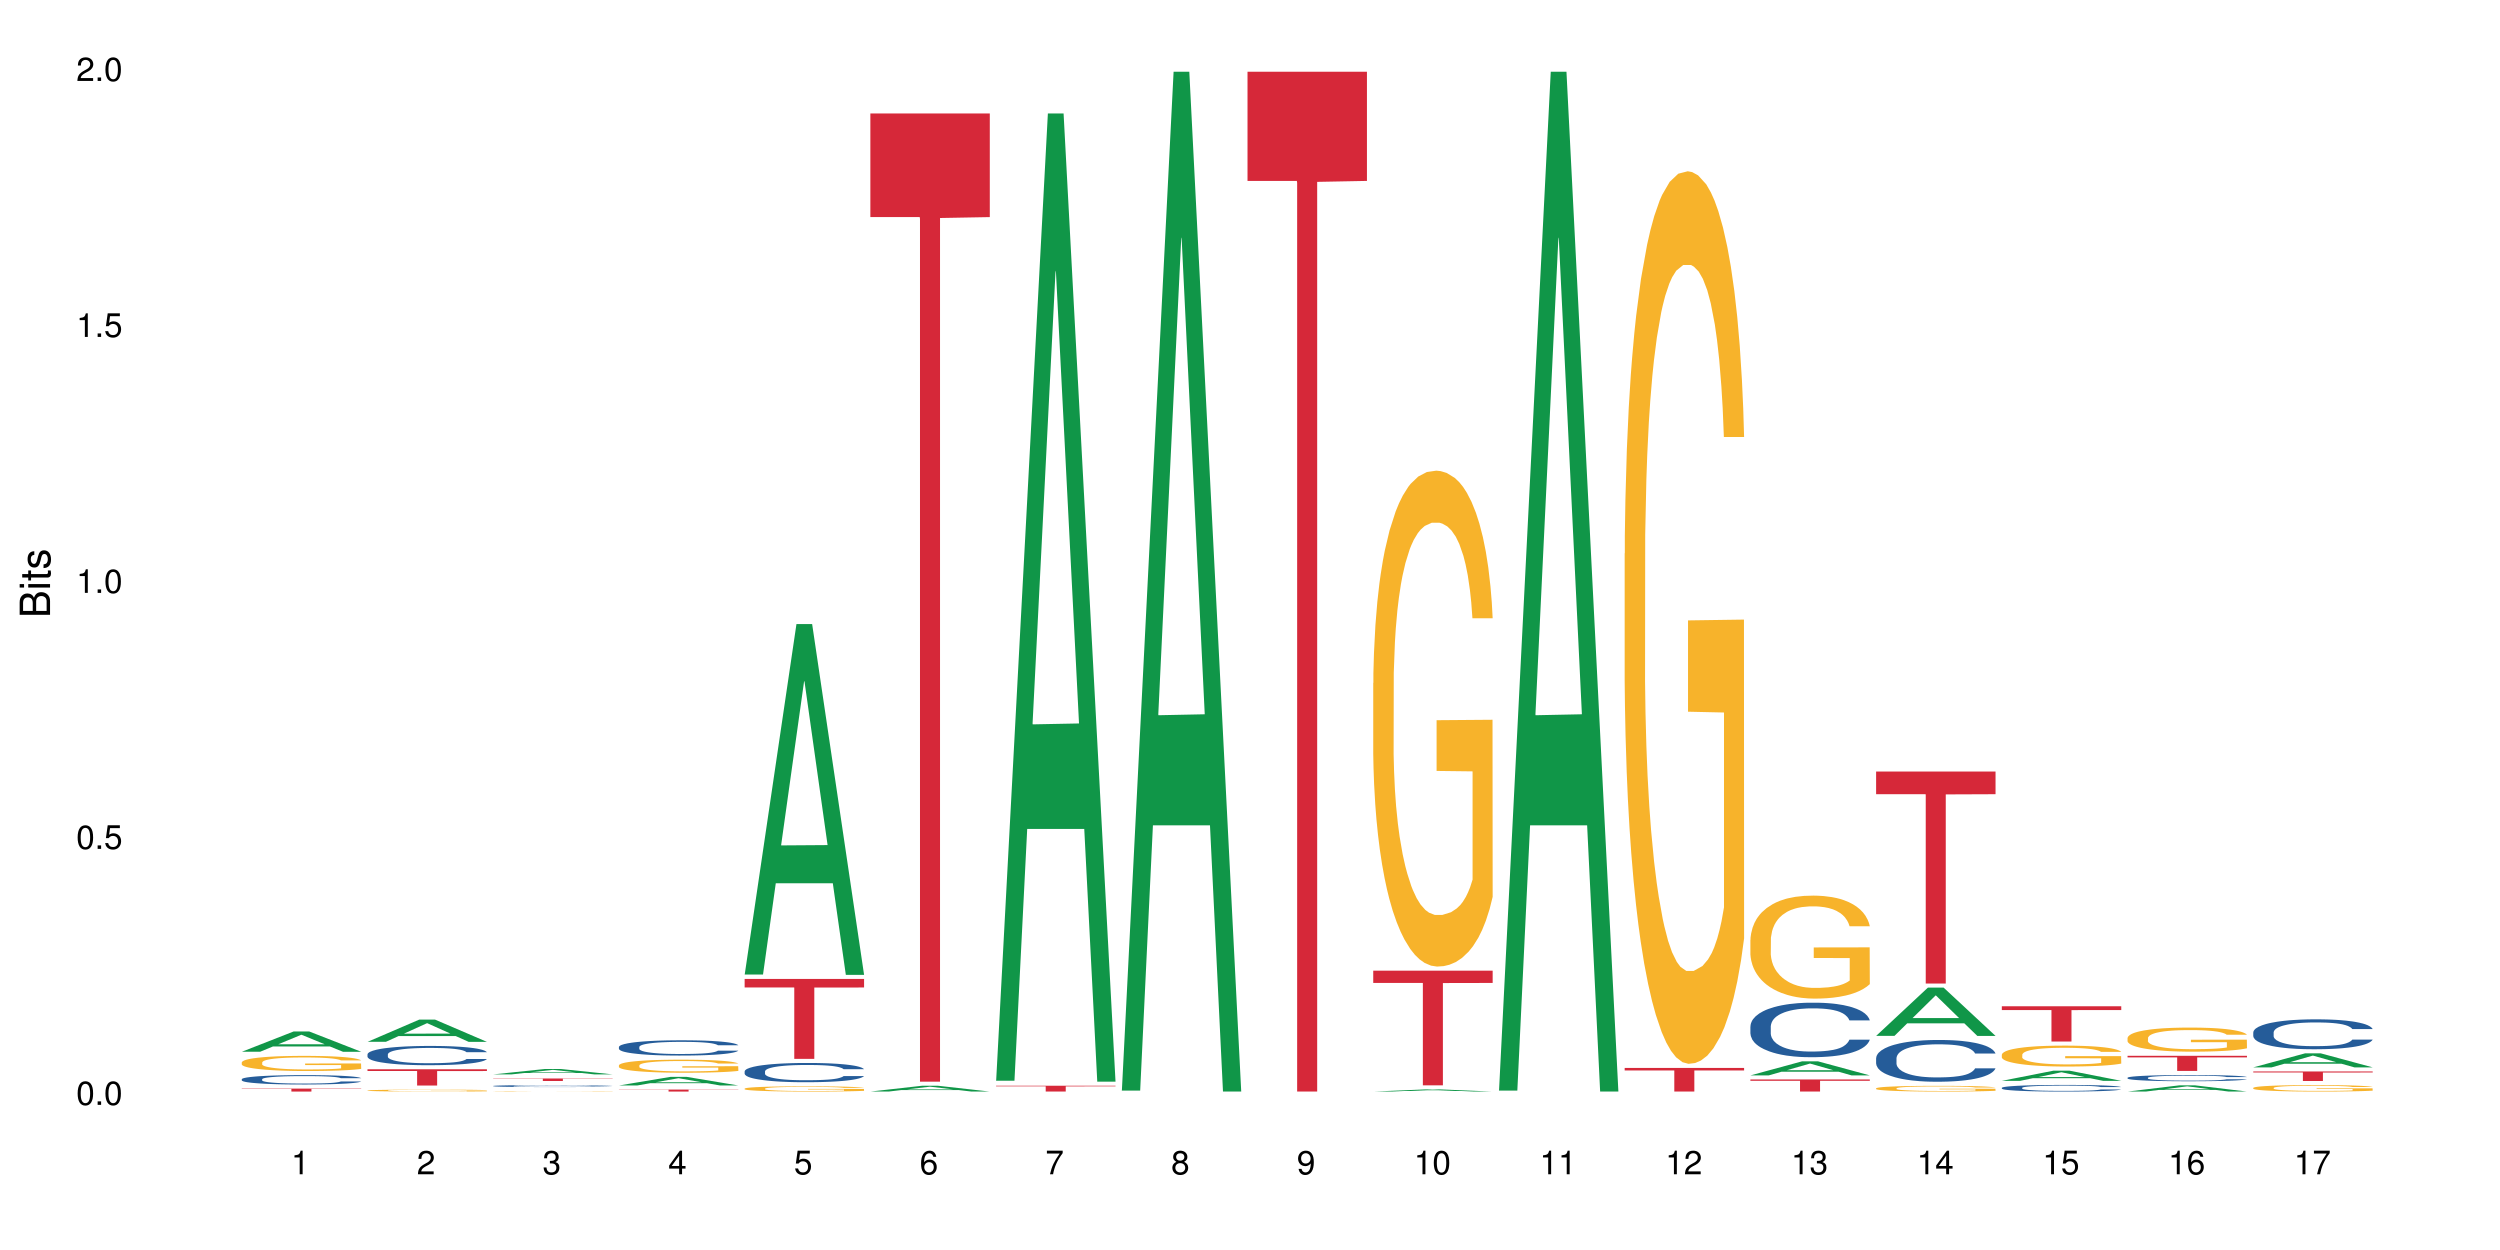 <?xml version="1.0" encoding="UTF-8"?>
<svg xmlns="http://www.w3.org/2000/svg" xmlns:xlink="http://www.w3.org/1999/xlink" width="720pt" height="360pt" viewBox="0 0 720 360" version="1.1">
<defs>
<g>
<symbol overflow="visible" id="glyph0-0">
<path style="stroke:none;" d=""/>
</symbol>
<symbol overflow="visible" id="glyph0-1">
<path style="stroke:none;" d="M 2.641 -6.797 C 2 -6.797 1.422 -6.531 1.078 -6.047 C 0.641 -5.453 0.406 -4.547 0.406 -3.297 C 0.406 -1 1.188 0.219 2.641 0.219 C 4.078 0.219 4.859 -1 4.859 -3.234 C 4.859 -4.562 4.656 -5.438 4.203 -6.047 C 3.844 -6.531 3.281 -6.797 2.641 -6.797 Z M 2.641 -6.047 C 3.547 -6.047 4 -5.125 4 -3.312 C 4 -1.375 3.562 -0.484 2.625 -0.484 C 1.734 -0.484 1.281 -1.422 1.281 -3.281 C 1.281 -5.141 1.734 -6.047 2.641 -6.047 Z M 2.641 -6.047 "/>
</symbol>
<symbol overflow="visible" id="glyph0-2">
<path style="stroke:none;" d="M 1.828 -1 L 0.828 -1 L 0.828 0 L 1.828 0 Z M 1.828 -1 "/>
</symbol>
<symbol overflow="visible" id="glyph0-3">
<path style="stroke:none;" d="M 4.562 -6.797 L 1.062 -6.797 L 0.547 -3.094 L 1.328 -3.094 C 1.719 -3.562 2.047 -3.734 2.578 -3.734 C 3.484 -3.734 4.062 -3.109 4.062 -2.094 C 4.062 -1.125 3.484 -0.531 2.578 -0.531 C 1.828 -0.531 1.375 -0.906 1.188 -1.672 L 0.328 -1.672 C 0.453 -1.109 0.547 -0.844 0.75 -0.594 C 1.125 -0.078 1.828 0.219 2.594 0.219 C 3.969 0.219 4.922 -0.781 4.922 -2.219 C 4.922 -3.562 4.031 -4.484 2.719 -4.484 C 2.25 -4.484 1.859 -4.359 1.469 -4.062 L 1.734 -5.969 L 4.562 -5.969 Z M 4.562 -6.797 "/>
</symbol>
<symbol overflow="visible" id="glyph0-4">
<path style="stroke:none;" d="M 2.484 -4.844 L 2.484 0 L 3.328 0 L 3.328 -6.797 L 2.766 -6.797 C 2.469 -5.75 2.281 -5.609 0.984 -5.453 L 0.984 -4.844 Z M 2.484 -4.844 "/>
</symbol>
<symbol overflow="visible" id="glyph0-5">
<path style="stroke:none;" d="M 4.859 -0.828 L 1.281 -0.828 C 1.359 -1.391 1.672 -1.75 2.5 -2.234 L 3.469 -2.75 C 4.406 -3.266 4.906 -3.969 4.906 -4.812 C 4.906 -5.375 4.672 -5.906 4.266 -6.266 C 3.859 -6.625 3.375 -6.797 2.719 -6.797 C 1.859 -6.797 1.219 -6.5 0.844 -5.922 C 0.609 -5.562 0.5 -5.125 0.484 -4.438 L 1.328 -4.438 C 1.359 -4.906 1.406 -5.188 1.531 -5.406 C 1.75 -5.812 2.188 -6.062 2.703 -6.062 C 3.469 -6.062 4.031 -5.516 4.031 -4.781 C 4.031 -4.25 3.719 -3.797 3.125 -3.438 L 2.234 -2.938 C 0.812 -2.141 0.406 -1.5 0.328 0 L 4.859 0 Z M 4.859 -0.828 "/>
</symbol>
<symbol overflow="visible" id="glyph0-6">
<path style="stroke:none;" d="M 2.125 -3.125 L 2.578 -3.125 C 3.516 -3.125 3.984 -2.703 3.984 -1.891 C 3.984 -1.031 3.469 -0.531 2.578 -0.531 C 1.656 -0.531 1.203 -0.984 1.156 -1.969 L 0.312 -1.969 C 0.344 -1.422 0.438 -1.078 0.609 -0.766 C 0.953 -0.109 1.625 0.219 2.547 0.219 C 3.953 0.219 4.859 -0.609 4.859 -1.906 C 4.859 -2.766 4.516 -3.25 3.703 -3.516 C 4.344 -3.766 4.656 -4.25 4.656 -4.938 C 4.656 -6.109 3.875 -6.797 2.578 -6.797 C 1.203 -6.797 0.484 -6.047 0.453 -4.609 L 1.297 -4.609 C 1.312 -5.016 1.344 -5.25 1.453 -5.453 C 1.641 -5.828 2.062 -6.062 2.594 -6.062 C 3.344 -6.062 3.797 -5.625 3.797 -4.906 C 3.797 -4.422 3.609 -4.141 3.25 -3.984 C 3.016 -3.891 2.719 -3.844 2.125 -3.844 Z M 2.125 -3.125 "/>
</symbol>
<symbol overflow="visible" id="glyph0-7">
<path style="stroke:none;" d="M 3.141 -1.625 L 3.141 0 L 3.984 0 L 3.984 -1.625 L 4.984 -1.625 L 4.984 -2.391 L 3.984 -2.391 L 3.984 -6.797 L 3.359 -6.797 L 0.266 -2.516 L 0.266 -1.625 Z M 3.141 -2.391 L 1 -2.391 L 3.141 -5.359 Z M 3.141 -2.391 "/>
</symbol>
<symbol overflow="visible" id="glyph0-8">
<path style="stroke:none;" d="M 4.781 -5.031 C 4.609 -6.141 3.891 -6.797 2.844 -6.797 C 2.094 -6.797 1.422 -6.438 1.031 -5.828 C 0.609 -5.172 0.406 -4.344 0.406 -3.094 C 0.406 -1.953 0.578 -1.234 0.984 -0.625 C 1.359 -0.078 1.953 0.219 2.703 0.219 C 3.984 0.219 4.922 -0.734 4.922 -2.078 C 4.922 -3.344 4.062 -4.234 2.844 -4.234 C 2.172 -4.234 1.641 -3.969 1.281 -3.469 C 1.281 -5.125 1.828 -6.047 2.797 -6.047 C 3.391 -6.047 3.797 -5.672 3.938 -5.031 Z M 2.734 -3.484 C 3.547 -3.484 4.062 -2.922 4.062 -2 C 4.062 -1.156 3.484 -0.531 2.703 -0.531 C 1.922 -0.531 1.328 -1.188 1.328 -2.047 C 1.328 -2.891 1.906 -3.484 2.734 -3.484 Z M 2.734 -3.484 "/>
</symbol>
<symbol overflow="visible" id="glyph0-9">
<path style="stroke:none;" d="M 4.984 -6.797 L 0.438 -6.797 L 0.438 -5.969 L 4.109 -5.969 C 2.5 -3.656 1.828 -2.234 1.328 0 L 2.219 0 C 2.594 -2.172 3.453 -4.047 4.984 -6.094 Z M 4.984 -6.797 "/>
</symbol>
<symbol overflow="visible" id="glyph0-10">
<path style="stroke:none;" d="M 3.75 -3.578 C 4.453 -4 4.688 -4.344 4.688 -4.984 C 4.688 -6.047 3.844 -6.797 2.641 -6.797 C 1.438 -6.797 0.594 -6.047 0.594 -4.984 C 0.594 -4.359 0.828 -4.016 1.516 -3.578 C 0.734 -3.203 0.359 -2.641 0.359 -1.891 C 0.359 -0.641 1.297 0.219 2.641 0.219 C 3.984 0.219 4.922 -0.641 4.922 -1.875 C 4.922 -2.641 4.531 -3.203 3.75 -3.578 Z M 2.641 -6.047 C 3.359 -6.047 3.812 -5.625 3.812 -4.969 C 3.812 -4.344 3.344 -3.922 2.641 -3.922 C 1.922 -3.922 1.453 -4.344 1.453 -4.984 C 1.453 -5.625 1.922 -6.047 2.641 -6.047 Z M 2.641 -3.203 C 3.484 -3.203 4.062 -2.672 4.062 -1.875 C 4.062 -1.062 3.484 -0.531 2.625 -0.531 C 1.797 -0.531 1.219 -1.078 1.219 -1.875 C 1.219 -2.672 1.797 -3.203 2.641 -3.203 Z M 2.641 -3.203 "/>
</symbol>
<symbol overflow="visible" id="glyph0-11">
<path style="stroke:none;" d="M 0.516 -1.547 C 0.672 -0.438 1.406 0.219 2.438 0.219 C 3.188 0.219 3.859 -0.141 4.266 -0.75 C 4.688 -1.406 4.891 -2.25 4.891 -3.484 C 4.891 -4.625 4.703 -5.359 4.312 -5.953 C 3.938 -6.5 3.344 -6.797 2.594 -6.797 C 1.297 -6.797 0.359 -5.844 0.359 -4.516 C 0.359 -3.25 1.234 -2.344 2.453 -2.344 C 3.094 -2.344 3.562 -2.578 4.016 -3.109 C 4 -1.453 3.469 -0.531 2.5 -0.531 C 1.906 -0.531 1.484 -0.906 1.359 -1.547 Z M 2.578 -6.062 C 3.375 -6.062 3.969 -5.406 3.969 -4.531 C 3.969 -3.688 3.375 -3.094 2.547 -3.094 C 1.734 -3.094 1.234 -3.672 1.234 -4.578 C 1.234 -5.438 1.797 -6.062 2.578 -6.062 Z M 2.578 -6.062 "/>
</symbol>
<symbol overflow="visible" id="glyph1-0">
<path style="stroke:none;" d=""/>
</symbol>
<symbol overflow="visible" id="glyph1-1">
<path style="stroke:none;" d="M 0 -0.953 L 0 -4.891 C 0 -5.719 -0.234 -6.344 -0.734 -6.797 C -1.188 -7.234 -1.812 -7.469 -2.5 -7.469 C -3.547 -7.469 -4.188 -7 -4.625 -5.875 C -4.984 -6.672 -5.641 -7.094 -6.531 -7.094 C -7.156 -7.094 -7.734 -6.859 -8.141 -6.391 C -8.562 -5.938 -8.75 -5.344 -8.75 -4.5 L -8.75 -0.953 Z M -4.984 -2.062 L -7.766 -2.062 L -7.766 -4.219 C -7.766 -4.844 -7.688 -5.203 -7.453 -5.5 C -7.219 -5.812 -6.859 -5.969 -6.375 -5.969 C -5.906 -5.969 -5.531 -5.812 -5.297 -5.5 C -5.062 -5.203 -4.984 -4.844 -4.984 -4.219 Z M -0.984 -2.062 L -4 -2.062 L -4 -4.781 C -4 -5.328 -3.859 -5.688 -3.578 -5.953 C -3.297 -6.219 -2.922 -6.359 -2.484 -6.359 C -2.062 -6.359 -1.688 -6.219 -1.406 -5.953 C -1.109 -5.688 -0.984 -5.328 -0.984 -4.781 Z M -0.984 -2.062 "/>
</symbol>
<symbol overflow="visible" id="glyph1-2">
<path style="stroke:none;" d="M -6.281 -1.797 L -6.281 -0.797 L 0 -0.797 L 0 -1.797 Z M -8.75 -1.797 L -8.75 -0.797 L -7.484 -0.797 L -7.484 -1.797 Z M -8.75 -1.797 "/>
</symbol>
<symbol overflow="visible" id="glyph1-3">
<path style="stroke:none;" d="M -6.281 -3.047 L -6.281 -2.016 L -8.016 -2.016 L -8.016 -1.016 L -6.281 -1.016 L -6.281 -0.172 L -5.469 -0.172 L -5.469 -1.016 L -0.719 -1.016 C -0.078 -1.016 0.281 -1.453 0.281 -2.234 C 0.281 -2.469 0.25 -2.719 0.188 -3.047 L -0.641 -3.047 C -0.609 -2.922 -0.594 -2.766 -0.594 -2.562 C -0.594 -2.141 -0.719 -2.016 -1.156 -2.016 L -5.469 -2.016 L -5.469 -3.047 Z M -6.281 -3.047 "/>
</symbol>
<symbol overflow="visible" id="glyph1-4">
<path style="stroke:none;" d="M -4.531 -5.25 C -5.766 -5.25 -6.469 -4.422 -6.469 -2.969 C -6.469 -1.516 -5.719 -0.562 -4.547 -0.562 C -3.562 -0.562 -3.094 -1.062 -2.734 -2.562 L -2.516 -3.484 C -2.344 -4.188 -2.094 -4.469 -1.625 -4.469 C -1.047 -4.469 -0.641 -3.875 -0.641 -3 C -0.641 -2.453 -0.797 -2 -1.062 -1.75 C -1.25 -1.594 -1.422 -1.531 -1.875 -1.469 L -1.875 -0.406 C -0.422 -0.453 0.281 -1.266 0.281 -2.922 C 0.281 -4.5 -0.5 -5.516 -1.719 -5.516 C -2.656 -5.516 -3.172 -4.984 -3.469 -3.734 L -3.703 -2.766 C -3.891 -1.953 -4.156 -1.609 -4.594 -1.609 C -5.172 -1.609 -5.547 -2.125 -5.547 -2.938 C -5.547 -3.75 -5.203 -4.172 -4.531 -4.203 Z M -4.531 -5.25 "/>
</symbol>
</g>
</defs>
<g id="surface68124">
<rect x="0" y="0" width="720" height="360" style="fill:rgb(100%,100%,100%);fill-opacity:1;stroke:none;"/>
<path style=" stroke:none;fill-rule:nonzero;fill:rgb(6.275%,58.824%,28.235%);fill-opacity:1;" d="M 69.629 302.906 L 69.668 302.902 L 84.551 297.07 L 89.07 297.07 L 104.027 302.91 L 98.77 302.91 L 95.023 301.387 L 78.598 301.387 L 74.922 302.906 L 69.629 302.906 L 80.176 300.754 L 93.516 300.75 L 86.863 298.023 L 86.789 298.02 L 86.719 298.035 L 80.141 300.75 L 80.176 300.754 Z M 69.629 302.906 "/>
<path style=" stroke:none;fill-rule:nonzero;fill:rgb(14.51%,36.078%,60%);fill-opacity:1;" d="M 69.629 310.812 L 69.672 310.809 L 69.672 310.75 L 69.797 310.656 L 70.09 310.539 L 70.383 310.457 L 71.141 310.309 L 72.188 310.168 L 73.277 310.062 L 74.074 309.996 L 74.789 309.945 L 76.426 309.855 L 77.473 309.809 L 78.605 309.766 L 79.992 309.727 L 80.996 309.699 L 83.262 309.66 L 84.941 309.645 L 86.242 309.637 L 89.051 309.637 L 90.73 309.645 L 91.945 309.66 L 93.289 309.68 L 94.422 309.699 L 96.391 309.754 L 98.152 309.824 L 98.949 309.863 L 100.207 309.941 L 101.172 310.016 L 101.844 310.078 L 102.602 310.168 L 103.27 310.281 L 103.773 310.406 L 104.027 310.512 L 98.152 310.512 L 97.859 310.414 L 97.523 310.336 L 96.895 310.234 L 96.266 310.164 L 95.387 310.094 L 94.586 310.047 L 93.496 310 L 92.531 309.969 L 91.527 309.945 L 90.562 309.934 L 88.715 309.918 L 86.574 309.918 L 85.777 309.922 L 84.145 309.941 L 83.262 309.961 L 82.004 309.992 L 81.121 310.027 L 80.074 310.074 L 79.359 310.117 L 78.48 310.184 L 77.852 310.238 L 77.137 310.32 L 76.719 310.383 L 76.34 310.449 L 76.004 310.531 L 75.754 310.617 L 75.586 310.711 L 75.5 310.801 L 75.5 311.184 L 75.586 311.27 L 75.797 311.375 L 76.34 311.523 L 77.137 311.656 L 78.062 311.762 L 78.941 311.832 L 79.445 311.867 L 80.117 311.906 L 81.164 311.957 L 82.676 312.008 L 83.555 312.027 L 84.898 312.047 L 86.281 312.055 L 88.129 312.055 L 89.766 312.047 L 90.855 312.035 L 91.988 312.016 L 93.539 311.973 L 94.504 311.934 L 95.344 311.887 L 95.973 311.84 L 96.391 311.801 L 97.02 311.723 L 97.523 311.641 L 97.902 311.551 L 98.152 311.469 L 104.027 311.469 L 103.773 311.566 L 103.398 311.664 L 103.02 311.734 L 102.434 311.82 L 101.762 311.898 L 100.797 311.984 L 100 312.043 L 98.949 312.102 L 97.984 312.148 L 96.938 312.191 L 95.387 312.242 L 94.379 312.266 L 93.289 312.289 L 91.988 312.309 L 90.352 312.324 L 88.59 312.336 L 86.953 312.336 L 85.191 312.332 L 83.891 312.324 L 82.172 312.301 L 80.031 312.258 L 78.48 312.211 L 77.266 312.164 L 76.215 312.113 L 75.039 312.047 L 73.531 311.938 L 72.609 311.855 L 71.977 311.785 L 71.266 311.688 L 70.762 311.602 L 70.176 311.465 L 69.754 311.289 L 69.629 311.152 Z M 69.629 310.812 "/>
<path style=" stroke:none;fill-rule:nonzero;fill:rgb(96.863%,70.196%,16.863%);fill-opacity:1;" d="M 69.629 305.961 L 69.672 305.957 L 69.672 305.879 L 69.84 305.699 L 70.258 305.449 L 70.805 305.246 L 71.391 305.09 L 71.77 305.004 L 72.398 304.887 L 72.941 304.797 L 74.328 304.617 L 76.09 304.449 L 77.055 304.379 L 78.145 304.312 L 79.695 304.234 L 80.41 304.207 L 82.59 304.145 L 85.066 304.102 L 87.793 304.09 L 89.051 304.094 L 90.77 304.113 L 93.121 304.156 L 94.461 304.195 L 95.512 304.234 L 96.602 304.285 L 97.945 304.367 L 99.203 304.461 L 100.207 304.559 L 101.215 304.676 L 102.055 304.805 L 102.766 304.945 L 103.398 305.113 L 103.773 305.25 L 104.027 305.391 L 98.195 305.391 L 97.859 305.25 L 97.48 305.145 L 96.852 305.012 L 96.223 304.918 L 95.594 304.84 L 94.422 304.738 L 93.414 304.672 L 92.156 304.617 L 90.938 304.582 L 89.555 304.559 L 88.715 304.551 L 86.492 304.551 L 84.48 304.578 L 83.305 304.609 L 82.465 304.641 L 81.289 304.703 L 80.578 304.75 L 80.156 304.781 L 78.898 304.906 L 78.062 305.016 L 77.598 305.094 L 77.012 305.211 L 76.594 305.32 L 76.133 305.48 L 75.879 305.598 L 75.543 305.871 L 75.5 306.586 L 75.629 306.738 L 75.879 306.902 L 76.215 307.047 L 76.719 307.195 L 77.223 307.312 L 78.102 307.469 L 78.859 307.57 L 79.445 307.641 L 80.578 307.746 L 81.039 307.781 L 82.129 307.855 L 83.262 307.91 L 84.645 307.957 L 85.695 307.98 L 87.371 308.004 L 89.512 308.004 L 92.027 307.977 L 93.625 307.945 L 94.715 307.914 L 95.426 307.887 L 96.309 307.844 L 96.938 307.805 L 97.523 307.758 L 98.238 307.691 L 98.238 306.738 L 87.875 306.734 L 87.875 306.289 L 103.984 306.285 L 104.027 307.844 L 103.145 307.949 L 102.055 308.055 L 101.004 308.133 L 99.914 308.203 L 98.363 308.277 L 97.105 308.324 L 95.176 308.379 L 93.414 308.418 L 91.566 308.441 L 89.934 308.453 L 88.004 308.457 L 86.281 308.449 L 84.438 308.426 L 82.969 308.395 L 81.625 308.352 L 80.285 308.301 L 78.605 308.219 L 77.516 308.148 L 76.383 308.066 L 75.25 307.965 L 74.242 307.859 L 73.574 307.773 L 72.902 307.68 L 72.188 307.559 L 71.516 307.426 L 71.012 307.301 L 70.551 307.16 L 70.215 307.031 L 69.883 306.852 L 69.715 306.707 L 69.629 306.582 Z M 69.629 305.961 "/>
<path style=" stroke:none;fill-rule:nonzero;fill:rgb(83.922%,15.686%,22.353%);fill-opacity:1;" d="M 69.629 313.516 L 104.027 313.516 L 104.027 313.609 L 89.691 313.609 L 89.691 314.371 L 83.922 314.371 L 83.922 313.609 L 69.629 313.609 Z M 69.629 313.516 "/>
<path style=" stroke:none;fill-rule:nonzero;fill:rgb(6.275%,58.824%,28.235%);fill-opacity:1;" d="M 105.836 300.047 L 105.871 300.043 L 120.758 293.641 L 125.277 293.641 L 140.234 300.055 L 134.977 300.055 L 131.23 298.379 L 114.805 298.379 L 111.129 300.047 L 105.836 300.047 L 116.383 297.688 L 129.723 297.684 L 123.07 294.688 L 122.996 294.684 L 122.926 294.703 L 116.348 297.684 L 116.383 297.688 Z M 105.836 300.047 "/>
<path style=" stroke:none;fill-rule:nonzero;fill:rgb(14.51%,36.078%,60%);fill-opacity:1;" d="M 105.836 303.645 L 105.879 303.641 L 105.879 303.52 L 106.004 303.328 L 106.297 303.082 L 106.59 302.918 L 107.348 302.617 L 108.395 302.328 L 109.484 302.105 L 110.281 301.973 L 110.996 301.871 L 112.633 301.684 L 113.68 301.59 L 114.812 301.504 L 116.195 301.418 L 117.203 301.367 L 119.469 301.285 L 121.148 301.25 L 122.449 301.234 L 125.258 301.234 L 126.938 301.254 L 128.152 301.277 L 129.496 301.32 L 130.629 301.367 L 132.598 301.477 L 134.359 301.617 L 135.156 301.699 L 136.414 301.855 L 137.379 302.008 L 138.051 302.141 L 138.809 302.328 L 139.477 302.555 L 139.98 302.816 L 140.234 303.031 L 134.359 303.031 L 134.066 302.832 L 133.73 302.672 L 133.102 302.465 L 132.473 302.316 L 131.59 302.172 L 130.793 302.074 L 129.703 301.98 L 128.738 301.918 L 127.734 301.871 L 126.77 301.844 L 124.922 301.812 L 122.781 301.812 L 121.984 301.82 L 120.352 301.863 L 119.469 301.898 L 118.211 301.969 L 117.328 302.035 L 116.281 302.137 L 115.566 302.223 L 114.688 302.355 L 114.059 302.469 L 113.344 302.637 L 112.926 302.766 L 112.547 302.906 L 112.211 303.074 L 111.961 303.25 L 111.793 303.438 L 111.707 303.621 L 111.707 304.406 L 111.793 304.59 L 112.004 304.801 L 112.547 305.109 L 113.344 305.379 L 114.27 305.594 L 115.148 305.746 L 115.652 305.816 L 116.324 305.898 L 117.371 305.996 L 118.883 306.098 L 119.762 306.141 L 121.105 306.18 L 122.488 306.199 L 124.336 306.199 L 125.973 306.18 L 127.062 306.156 L 128.195 306.113 L 129.746 306.027 L 130.711 305.949 L 131.551 305.852 L 132.18 305.754 L 132.598 305.672 L 133.227 305.516 L 133.73 305.344 L 134.109 305.168 L 134.359 304.996 L 140.234 304.996 L 139.98 305.195 L 139.605 305.395 L 139.227 305.543 L 138.641 305.719 L 137.969 305.875 L 137.004 306.055 L 136.207 306.172 L 135.156 306.297 L 134.191 306.395 L 133.145 306.48 L 131.59 306.582 L 130.586 306.633 L 129.496 306.676 L 128.195 306.719 L 126.559 306.754 L 124.797 306.773 L 123.16 306.777 L 121.398 306.77 L 120.098 306.75 L 118.379 306.703 L 116.238 306.609 L 114.688 306.516 L 113.469 306.418 L 112.422 306.316 L 111.246 306.18 L 109.738 305.957 L 108.816 305.785 L 108.184 305.645 L 107.473 305.445 L 106.969 305.27 L 106.383 304.984 L 105.961 304.625 L 105.836 304.344 Z M 105.836 303.645 "/>
<path style=" stroke:none;fill-rule:nonzero;fill:rgb(96.863%,70.196%,16.863%);fill-opacity:1;" d="M 105.836 314.055 L 105.879 314.051 L 105.879 314.043 L 106.047 314.02 L 106.465 313.988 L 107.012 313.961 L 107.598 313.941 L 107.977 313.93 L 108.605 313.914 L 109.148 313.906 L 110.535 313.883 L 112.297 313.859 L 113.262 313.852 L 114.352 313.844 L 115.902 313.832 L 116.617 313.828 L 118.797 313.82 L 121.273 313.816 L 126.977 313.816 L 129.328 313.824 L 130.668 313.828 L 131.719 313.832 L 132.809 313.84 L 134.152 313.852 L 135.41 313.863 L 136.414 313.875 L 137.422 313.891 L 138.262 313.906 L 138.973 313.922 L 139.605 313.945 L 139.98 313.961 L 140.234 313.98 L 134.402 313.98 L 134.066 313.961 L 133.688 313.949 L 133.059 313.934 L 131.801 313.91 L 130.629 313.898 L 129.621 313.891 L 128.363 313.883 L 127.145 313.879 L 125.762 313.875 L 120.688 313.875 L 119.512 313.879 L 118.672 313.887 L 117.496 313.891 L 116.785 313.898 L 116.363 313.902 L 115.105 313.918 L 114.27 313.934 L 113.805 313.941 L 113.219 313.957 L 112.801 313.973 L 112.34 313.992 L 112.086 314.008 L 111.75 314.043 L 111.707 314.133 L 111.836 314.152 L 112.086 314.172 L 112.422 314.191 L 112.926 314.211 L 113.43 314.227 L 114.309 314.246 L 115.066 314.258 L 115.652 314.266 L 116.785 314.281 L 117.246 314.285 L 118.336 314.293 L 119.469 314.301 L 120.852 314.309 L 121.902 314.309 L 123.578 314.312 L 125.719 314.312 L 128.234 314.309 L 129.828 314.305 L 130.922 314.301 L 131.633 314.297 L 132.516 314.293 L 133.145 314.289 L 133.73 314.281 L 134.445 314.273 L 134.445 314.152 L 124.082 314.152 L 124.082 314.094 L 140.191 314.094 L 140.234 314.293 L 139.352 314.305 L 138.262 314.32 L 137.211 314.328 L 136.121 314.34 L 134.57 314.348 L 133.312 314.355 L 131.383 314.359 L 129.621 314.367 L 127.773 314.367 L 126.137 314.371 L 122.488 314.371 L 120.645 314.367 L 119.176 314.363 L 117.832 314.359 L 116.492 314.352 L 114.812 314.34 L 113.723 314.332 L 111.457 314.309 L 110.449 314.293 L 109.781 314.285 L 109.109 314.273 L 108.395 314.258 L 107.723 314.238 L 107.219 314.223 L 106.758 314.207 L 106.422 314.188 L 106.09 314.168 L 105.922 314.148 L 105.836 314.133 Z M 105.836 314.055 "/>
<path style=" stroke:none;fill-rule:nonzero;fill:rgb(83.922%,15.686%,22.353%);fill-opacity:1;" d="M 105.836 307.957 L 140.234 307.957 L 140.234 308.457 L 125.898 308.465 L 125.898 312.637 L 120.129 312.637 L 120.129 308.469 L 120.047 308.457 L 105.836 308.457 Z M 105.836 307.957 "/>
<path style=" stroke:none;fill-rule:nonzero;fill:rgb(6.275%,58.824%,28.235%);fill-opacity:1;" d="M 142.043 309.426 L 142.078 309.422 L 156.965 307.867 L 161.484 307.867 L 176.441 309.426 L 171.184 309.426 L 167.438 309.02 L 151.012 309.02 L 147.336 309.426 L 142.043 309.426 L 152.59 308.852 L 165.93 308.848 L 159.277 308.121 L 159.203 308.121 L 159.133 308.125 L 152.555 308.848 L 152.59 308.852 Z M 142.043 309.426 "/>
<path style=" stroke:none;fill-rule:nonzero;fill:rgb(14.51%,36.078%,60%);fill-opacity:1;" d="M 142.043 312.754 L 142.086 312.754 L 142.086 312.742 L 142.211 312.723 L 142.504 312.699 L 142.797 312.68 L 143.555 312.648 L 144.602 312.621 L 145.691 312.598 L 146.488 312.582 L 147.203 312.574 L 148.84 312.555 L 149.887 312.543 L 151.02 312.535 L 152.402 312.527 L 153.41 312.52 L 155.676 312.512 L 157.355 312.508 L 163.145 312.508 L 164.359 312.512 L 165.703 312.516 L 166.832 312.52 L 168.805 312.531 L 170.566 312.547 L 171.363 312.555 L 172.621 312.57 L 173.586 312.586 L 174.258 312.602 L 175.012 312.621 L 175.684 312.645 L 176.188 312.668 L 176.441 312.691 L 170.566 312.691 L 170.273 312.672 L 169.938 312.656 L 169.309 312.633 L 168.68 312.617 L 167.797 312.605 L 167 312.594 L 165.91 312.582 L 164.945 312.578 L 163.941 312.574 L 162.977 312.57 L 161.129 312.566 L 158.191 312.566 L 156.559 312.57 L 155.676 312.574 L 154.418 312.582 L 153.535 312.59 L 152.488 312.602 L 151.773 312.609 L 150.895 312.621 L 150.266 312.633 L 149.551 312.652 L 149.133 312.664 L 148.754 312.68 L 148.418 312.695 L 148.168 312.715 L 148 312.734 L 147.914 312.754 L 147.914 312.832 L 148 312.852 L 148.211 312.875 L 148.754 312.906 L 149.551 312.934 L 150.473 312.957 L 151.355 312.973 L 151.859 312.977 L 152.531 312.988 L 153.578 312.996 L 155.09 313.008 L 155.969 313.012 L 157.312 313.016 L 158.695 313.02 L 160.543 313.02 L 162.18 313.016 L 163.27 313.012 L 164.402 313.008 L 165.953 313 L 166.918 312.992 L 167.758 312.98 L 168.387 312.973 L 168.805 312.965 L 169.434 312.949 L 169.938 312.93 L 170.316 312.91 L 170.566 312.895 L 176.441 312.895 L 176.188 312.914 L 175.812 312.934 L 175.434 312.949 L 174.848 312.969 L 174.176 312.984 L 173.211 313.004 L 172.414 313.016 L 171.363 313.027 L 170.398 313.039 L 169.352 313.047 L 167.797 313.059 L 166.793 313.062 L 165.703 313.066 L 164.402 313.07 L 162.766 313.074 L 161.004 313.078 L 157.605 313.078 L 156.305 313.074 L 154.586 313.07 L 152.445 313.059 L 150.895 313.051 L 149.676 313.039 L 148.629 313.031 L 147.453 313.016 L 145.945 312.992 L 145.02 312.977 L 144.391 312.961 L 143.68 312.941 L 143.176 312.922 L 142.59 312.895 L 142.168 312.855 L 142.043 312.828 Z M 142.043 312.754 "/>
<path style=" stroke:none;fill-rule:nonzero;fill:rgb(96.863%,70.196%,16.863%);fill-opacity:1;" d="M 142.043 314.305 L 142.086 314.305 L 142.254 314.297 L 142.672 314.293 L 143.219 314.285 L 143.805 314.281 L 144.184 314.281 L 144.812 314.277 L 145.355 314.273 L 146.742 314.27 L 148.504 314.266 L 149.469 314.266 L 150.559 314.262 L 152.824 314.262 L 155.004 314.258 L 166.875 314.258 L 167.926 314.262 L 169.016 314.262 L 170.359 314.266 L 171.617 314.266 L 172.621 314.27 L 173.629 314.273 L 174.469 314.277 L 175.18 314.277 L 175.812 314.285 L 176.188 314.289 L 176.441 314.289 L 170.273 314.289 L 169.895 314.285 L 168.637 314.277 L 168.008 314.277 L 166.832 314.273 L 165.828 314.273 L 164.57 314.27 L 154.879 314.27 L 153.703 314.273 L 152.57 314.273 L 151.312 314.277 L 150.473 314.281 L 150.012 314.281 L 149.426 314.285 L 149.008 314.289 L 148.547 314.293 L 148.293 314.297 L 147.957 314.305 L 147.914 314.32 L 148.043 314.324 L 148.293 314.332 L 148.629 314.332 L 149.637 314.34 L 150.516 314.344 L 151.273 314.348 L 151.859 314.348 L 152.992 314.352 L 153.453 314.352 L 154.543 314.355 L 155.676 314.355 L 157.059 314.359 L 164.441 314.359 L 166.035 314.355 L 169.352 314.355 L 169.938 314.352 L 170.652 314.352 L 170.652 314.324 L 160.289 314.324 L 160.289 314.312 L 176.398 314.312 L 176.441 314.355 L 175.559 314.359 L 174.469 314.359 L 173.418 314.363 L 172.328 314.363 L 170.777 314.367 L 167.59 314.367 L 165.828 314.371 L 156.852 314.371 L 155.383 314.367 L 152.699 314.367 L 151.02 314.363 L 149.93 314.363 L 148.797 314.359 L 147.664 314.359 L 146.656 314.355 L 145.984 314.352 L 145.316 314.352 L 144.602 314.348 L 143.93 314.344 L 143.426 314.34 L 142.965 314.336 L 142.293 314.328 L 142.129 314.324 L 142.043 314.32 Z M 142.043 314.305 "/>
<path style=" stroke:none;fill-rule:nonzero;fill:rgb(83.922%,15.686%,22.353%);fill-opacity:1;" d="M 142.043 310.605 L 176.441 310.605 L 176.441 310.684 L 162.105 310.684 L 162.105 311.328 L 156.336 311.328 L 156.336 310.684 L 142.043 310.684 Z M 142.043 310.605 "/>
<path style=" stroke:none;fill-rule:nonzero;fill:rgb(6.275%,58.824%,28.235%);fill-opacity:1;" d="M 178.25 312.613 L 178.285 312.613 L 193.172 310.129 L 197.691 310.129 L 212.648 312.617 L 207.391 312.617 L 203.645 311.969 L 187.219 311.969 L 183.543 312.613 L 178.25 312.613 L 188.797 311.699 L 202.137 311.695 L 195.484 310.535 L 195.41 310.531 L 195.34 310.539 L 188.762 311.695 L 188.797 311.699 Z M 178.25 312.613 "/>
<path style=" stroke:none;fill-rule:nonzero;fill:rgb(14.51%,36.078%,60%);fill-opacity:1;" d="M 178.25 301.52 L 178.293 301.516 L 178.293 301.418 L 178.418 301.266 L 178.711 301.074 L 179.004 300.941 L 179.762 300.703 L 180.809 300.473 L 181.898 300.297 L 182.695 300.191 L 183.41 300.109 L 185.047 299.961 L 186.094 299.887 L 187.227 299.816 L 188.609 299.75 L 189.617 299.707 L 191.883 299.645 L 193.562 299.617 L 194.859 299.605 L 197.672 299.605 L 199.348 299.621 L 200.566 299.641 L 201.91 299.672 L 203.039 299.707 L 205.012 299.797 L 206.773 299.91 L 207.57 299.973 L 208.828 300.098 L 209.793 300.219 L 210.465 300.324 L 211.219 300.473 L 211.891 300.652 L 212.395 300.859 L 212.648 301.031 L 206.773 301.031 L 206.48 300.871 L 206.145 300.746 L 205.516 300.582 L 204.887 300.465 L 204.004 300.348 L 203.207 300.273 L 202.117 300.195 L 201.152 300.148 L 200.148 300.109 L 199.184 300.086 L 197.336 300.062 L 195.195 300.062 L 194.398 300.07 L 192.766 300.102 L 191.883 300.133 L 190.625 300.188 L 189.742 300.238 L 188.695 300.32 L 187.98 300.387 L 187.102 300.492 L 186.473 300.586 L 185.758 300.719 L 185.34 300.82 L 184.961 300.934 L 184.625 301.066 L 184.375 301.207 L 184.207 301.355 L 184.121 301.5 L 184.121 302.121 L 184.207 302.27 L 184.418 302.438 L 184.961 302.684 L 185.758 302.895 L 186.68 303.062 L 187.562 303.184 L 188.066 303.242 L 188.738 303.305 L 189.785 303.387 L 191.297 303.465 L 192.176 303.5 L 193.52 303.531 L 194.902 303.547 L 196.75 303.547 L 198.387 303.531 L 199.477 303.512 L 200.609 303.48 L 202.16 303.41 L 203.125 303.348 L 203.965 303.27 L 204.594 303.191 L 205.012 303.129 L 205.641 303.004 L 206.145 302.867 L 206.523 302.727 L 206.773 302.59 L 212.648 302.59 L 212.395 302.75 L 212.016 302.906 L 211.641 303.023 L 211.055 303.164 L 210.383 303.289 L 209.418 303.43 L 208.621 303.523 L 207.57 303.625 L 206.605 303.699 L 205.559 303.77 L 204.004 303.848 L 203 303.891 L 201.91 303.926 L 200.609 303.957 L 198.973 303.984 L 197.211 304 L 195.574 304.004 L 193.812 303.996 L 192.512 303.98 L 190.793 303.945 L 188.652 303.871 L 187.102 303.797 L 185.883 303.719 L 184.836 303.641 L 183.66 303.531 L 182.152 303.355 L 181.227 303.219 L 180.598 303.105 L 179.887 302.949 L 179.383 302.809 L 178.797 302.582 L 178.375 302.297 L 178.25 302.074 Z M 178.25 301.52 "/>
<path style=" stroke:none;fill-rule:nonzero;fill:rgb(96.863%,70.196%,16.863%);fill-opacity:1;" d="M 178.25 306.797 L 178.293 306.793 L 178.293 306.727 L 178.461 306.57 L 178.879 306.355 L 179.426 306.184 L 180.012 306.043 L 180.391 305.973 L 181.02 305.871 L 181.562 305.793 L 182.949 305.641 L 184.711 305.496 L 185.676 305.434 L 186.766 305.375 L 188.316 305.309 L 189.031 305.285 L 191.211 305.23 L 193.688 305.195 L 196.414 305.184 L 197.672 305.188 L 199.391 305.203 L 201.742 305.242 L 203.082 305.273 L 204.133 305.309 L 205.223 305.355 L 206.562 305.422 L 207.824 305.504 L 208.828 305.586 L 209.836 305.691 L 210.676 305.801 L 211.387 305.922 L 212.016 306.066 L 212.395 306.184 L 212.648 306.305 L 206.816 306.305 L 206.48 306.184 L 206.102 306.094 L 205.473 305.98 L 204.844 305.898 L 204.215 305.832 L 203.039 305.742 L 202.035 305.688 L 200.777 305.641 L 199.559 305.609 L 198.176 305.586 L 197.336 305.582 L 195.113 305.582 L 193.098 305.605 L 191.926 305.633 L 191.086 305.66 L 189.91 305.711 L 189.199 305.754 L 188.777 305.781 L 187.52 305.887 L 186.68 305.984 L 186.219 306.047 L 185.633 306.152 L 185.215 306.242 L 184.754 306.383 L 184.5 306.484 L 184.164 306.719 L 184.121 307.336 L 184.25 307.469 L 184.5 307.609 L 184.836 307.73 L 185.34 307.863 L 185.844 307.961 L 186.723 308.098 L 187.48 308.188 L 188.066 308.246 L 189.199 308.336 L 189.66 308.367 L 190.75 308.43 L 191.883 308.477 L 193.266 308.52 L 194.316 308.539 L 195.992 308.559 L 198.133 308.559 L 200.648 308.535 L 202.242 308.508 L 203.336 308.48 L 204.047 308.457 L 204.93 308.418 L 205.559 308.387 L 206.145 308.348 L 206.859 308.289 L 206.859 307.469 L 196.496 307.465 L 196.496 307.078 L 212.605 307.074 L 212.648 308.418 L 211.766 308.512 L 210.676 308.602 L 209.625 308.672 L 208.535 308.73 L 206.984 308.793 L 205.727 308.836 L 203.797 308.883 L 202.035 308.914 L 200.188 308.934 L 198.551 308.945 L 196.621 308.949 L 194.902 308.941 L 193.059 308.922 L 191.59 308.895 L 190.246 308.859 L 188.906 308.816 L 187.227 308.742 L 186.137 308.684 L 185.004 308.613 L 183.871 308.527 L 182.863 308.434 L 182.191 308.359 L 181.523 308.277 L 180.809 308.176 L 180.137 308.059 L 179.633 307.953 L 179.172 307.832 L 178.836 307.719 L 178.5 307.562 L 178.336 307.441 L 178.25 307.332 Z M 178.25 306.797 "/>
<path style=" stroke:none;fill-rule:nonzero;fill:rgb(83.922%,15.686%,22.353%);fill-opacity:1;" d="M 178.25 313.797 L 212.648 313.797 L 212.648 313.859 L 198.312 313.859 L 198.312 314.371 L 192.543 314.371 L 192.543 313.859 L 178.25 313.859 Z M 178.25 313.797 "/>
<path style=" stroke:none;fill-rule:nonzero;fill:rgb(6.275%,58.824%,28.235%);fill-opacity:1;" d="M 214.457 280.66 L 214.492 280.562 L 229.379 179.738 L 233.898 179.738 L 248.855 280.754 L 243.598 280.754 L 239.852 254.387 L 223.422 254.387 L 219.75 280.66 L 214.457 280.66 L 225.004 243.477 L 238.344 243.383 L 231.691 196.242 L 231.617 196.148 L 231.547 196.434 L 224.969 243.383 L 225.004 243.477 Z M 214.457 280.66 "/>
<path style=" stroke:none;fill-rule:nonzero;fill:rgb(14.51%,36.078%,60%);fill-opacity:1;" d="M 214.457 308.551 L 214.5 308.543 L 214.5 308.422 L 214.625 308.23 L 214.918 307.988 L 215.211 307.82 L 215.969 307.52 L 217.016 307.23 L 218.105 307.008 L 218.902 306.879 L 219.617 306.777 L 221.254 306.59 L 222.301 306.492 L 223.434 306.406 L 224.816 306.32 L 225.824 306.27 L 228.09 306.188 L 229.77 306.152 L 231.066 306.137 L 233.879 306.137 L 235.555 306.156 L 236.773 306.184 L 238.117 306.223 L 239.246 306.27 L 241.219 306.379 L 242.98 306.523 L 243.777 306.605 L 245.035 306.762 L 246 306.914 L 246.672 307.043 L 247.426 307.23 L 248.098 307.461 L 248.602 307.719 L 248.855 307.938 L 242.98 307.938 L 242.688 307.734 L 242.352 307.578 L 241.723 307.367 L 241.094 307.223 L 240.211 307.074 L 239.414 306.98 L 238.324 306.883 L 237.359 306.82 L 236.352 306.777 L 235.391 306.746 L 233.543 306.715 L 231.402 306.715 L 230.605 306.727 L 228.973 306.766 L 228.09 306.801 L 226.832 306.871 L 225.949 306.938 L 224.902 307.039 L 224.188 307.125 L 223.309 307.258 L 222.68 307.375 L 221.965 307.543 L 221.547 307.668 L 221.168 307.809 L 220.832 307.977 L 220.582 308.156 L 220.414 308.344 L 220.328 308.523 L 220.328 309.309 L 220.414 309.492 L 220.625 309.703 L 221.168 310.016 L 221.965 310.281 L 222.887 310.496 L 223.77 310.648 L 224.273 310.719 L 224.945 310.801 L 225.992 310.902 L 227.504 311.004 L 228.383 311.043 L 229.727 311.082 L 231.109 311.105 L 232.957 311.105 L 234.59 311.082 L 235.684 311.059 L 236.816 311.016 L 238.367 310.93 L 239.332 310.852 L 240.172 310.754 L 240.801 310.656 L 241.219 310.578 L 241.848 310.418 L 242.352 310.246 L 242.73 310.07 L 242.98 309.898 L 248.855 309.898 L 248.602 310.102 L 248.223 310.297 L 247.848 310.445 L 247.258 310.621 L 246.59 310.781 L 245.625 310.957 L 244.828 311.074 L 243.777 311.199 L 242.812 311.297 L 241.766 311.383 L 240.211 311.484 L 239.207 311.535 L 238.117 311.578 L 236.816 311.621 L 235.18 311.656 L 233.418 311.676 L 231.781 311.68 L 230.02 311.672 L 228.719 311.652 L 227 311.605 L 224.859 311.516 L 223.309 311.418 L 222.09 311.32 L 221.043 311.219 L 219.867 311.082 L 218.359 310.859 L 217.434 310.688 L 216.805 310.547 L 216.094 310.348 L 215.59 310.172 L 215.004 309.887 L 214.582 309.527 L 214.457 309.25 Z M 214.457 308.551 "/>
<path style=" stroke:none;fill-rule:nonzero;fill:rgb(96.863%,70.196%,16.863%);fill-opacity:1;" d="M 214.457 313.508 L 214.5 313.508 L 214.5 313.48 L 214.668 313.418 L 215.086 313.332 L 215.633 313.262 L 216.219 313.207 L 216.598 313.176 L 217.227 313.137 L 217.77 313.105 L 219.156 313.043 L 220.918 312.984 L 221.883 312.961 L 222.973 312.938 L 224.523 312.91 L 225.238 312.902 L 227.418 312.879 L 229.895 312.863 L 232.621 312.859 L 233.879 312.863 L 235.598 312.867 L 237.949 312.883 L 239.289 312.898 L 240.34 312.91 L 241.43 312.93 L 242.77 312.957 L 244.031 312.988 L 245.035 313.023 L 246.043 313.062 L 246.883 313.109 L 247.594 313.156 L 248.223 313.215 L 248.602 313.262 L 248.855 313.309 L 243.023 313.309 L 242.688 313.262 L 242.309 313.227 L 241.68 313.18 L 241.051 313.145 L 240.422 313.121 L 239.246 313.086 L 238.242 313.062 L 236.984 313.043 L 235.766 313.031 L 234.383 313.023 L 233.543 313.02 L 231.32 313.02 L 229.305 313.027 L 228.133 313.039 L 227.293 313.051 L 226.117 313.07 L 225.406 313.09 L 224.984 313.098 L 223.727 313.141 L 222.887 313.18 L 222.426 313.207 L 221.84 313.25 L 221.422 313.285 L 220.957 313.34 L 220.707 313.383 L 220.371 313.477 L 220.328 313.723 L 220.457 313.777 L 220.707 313.832 L 221.043 313.883 L 221.547 313.934 L 222.051 313.977 L 222.93 314.027 L 223.684 314.066 L 224.273 314.09 L 225.406 314.125 L 225.867 314.137 L 226.957 314.164 L 228.09 314.184 L 229.473 314.199 L 230.523 314.207 L 232.199 314.215 L 234.34 314.215 L 236.855 314.207 L 238.449 314.195 L 239.543 314.184 L 240.254 314.172 L 241.137 314.16 L 241.766 314.145 L 242.352 314.129 L 243.066 314.105 L 243.066 313.777 L 232.703 313.773 L 232.703 313.621 L 248.812 313.621 L 248.855 314.16 L 247.973 314.195 L 246.883 314.23 L 245.832 314.258 L 244.742 314.281 L 243.191 314.309 L 241.934 314.324 L 240.004 314.344 L 238.242 314.355 L 236.395 314.363 L 234.758 314.371 L 232.828 314.371 L 231.109 314.367 L 229.266 314.359 L 227.797 314.348 L 226.453 314.336 L 225.113 314.316 L 223.434 314.289 L 222.344 314.266 L 221.211 314.234 L 220.078 314.199 L 219.07 314.164 L 218.398 314.137 L 217.73 314.102 L 217.016 314.059 L 216.344 314.012 L 215.84 313.973 L 215.379 313.922 L 215.043 313.879 L 214.707 313.816 L 214.539 313.766 L 214.457 313.723 Z M 214.457 313.508 "/>
<path style=" stroke:none;fill-rule:nonzero;fill:rgb(83.922%,15.686%,22.353%);fill-opacity:1;" d="M 214.457 281.934 L 248.855 281.934 L 248.855 284.398 L 234.52 284.418 L 234.52 304.957 L 228.75 304.957 L 228.75 284.441 L 228.668 284.398 L 214.457 284.398 Z M 214.457 281.934 "/>
<path style=" stroke:none;fill-rule:nonzero;fill:rgb(6.275%,58.824%,28.235%);fill-opacity:1;" d="M 250.664 314.367 L 250.699 314.367 L 265.582 312.691 L 270.105 312.691 L 285.062 314.371 L 279.805 314.371 L 276.059 313.934 L 259.629 313.934 L 255.957 314.367 L 250.664 314.367 L 261.211 313.75 L 274.551 313.75 L 267.898 312.969 L 267.824 312.965 L 267.754 312.969 L 261.176 313.75 L 261.211 313.75 Z M 250.664 314.367 "/>
<path style=" stroke:none;fill-rule:nonzero;fill:rgb(83.922%,15.686%,22.353%);fill-opacity:1;" d="M 250.664 32.676 L 285.062 32.676 L 285.062 62.523 L 270.727 62.785 L 270.727 311.512 L 264.957 311.512 L 264.957 63.047 L 264.875 62.523 L 250.664 62.523 Z M 250.664 32.676 "/>
<path style=" stroke:none;fill-rule:nonzero;fill:rgb(6.275%,58.824%,28.235%);fill-opacity:1;" d="M 286.871 311.25 L 286.906 310.988 L 301.789 32.676 L 306.312 32.676 L 321.27 311.512 L 316.012 311.512 L 312.266 238.727 L 295.836 238.727 L 292.164 311.25 L 286.871 311.25 L 297.418 208.617 L 310.758 208.355 L 304.105 78.23 L 304.031 77.969 L 303.961 78.754 L 297.383 208.355 L 297.418 208.617 Z M 286.871 311.25 "/>
<path style=" stroke:none;fill-rule:nonzero;fill:rgb(83.922%,15.686%,22.353%);fill-opacity:1;" d="M 286.871 312.691 L 321.27 312.691 L 321.27 312.871 L 306.934 312.875 L 306.934 314.371 L 301.164 314.371 L 301.164 312.875 L 301.082 312.871 L 286.871 312.871 Z M 286.871 312.691 "/>
<path style=" stroke:none;fill-rule:nonzero;fill:rgb(6.275%,58.824%,28.235%);fill-opacity:1;" d="M 323.078 314.094 L 323.113 313.82 L 337.996 20.664 L 342.52 20.664 L 357.473 314.371 L 352.219 314.371 L 348.473 237.703 L 332.043 237.703 L 328.371 314.094 L 323.078 314.094 L 333.625 205.988 L 346.965 205.711 L 340.312 68.648 L 340.238 68.375 L 340.164 69.199 L 333.59 205.711 L 333.625 205.988 Z M 323.078 314.094 "/>
<path style=" stroke:none;fill-rule:nonzero;fill:rgb(83.922%,15.686%,22.353%);fill-opacity:1;" d="M 359.285 20.664 L 393.68 20.664 L 393.68 52.102 L 379.348 52.379 L 379.348 314.371 L 373.578 314.371 L 373.578 52.652 L 373.496 52.102 L 359.285 52.102 Z M 359.285 20.664 "/>
<path style=" stroke:none;fill-rule:nonzero;fill:rgb(6.275%,58.824%,28.235%);fill-opacity:1;" d="M 395.492 314.371 L 395.527 314.371 L 410.41 313.75 L 414.934 313.75 L 429.887 314.371 L 424.633 314.371 L 420.887 314.207 L 404.457 314.207 L 400.785 314.371 L 395.492 314.371 L 406.039 314.141 L 419.379 314.141 L 412.727 313.852 L 412.578 313.852 L 406 314.141 L 406.039 314.141 Z M 395.492 314.371 "/>
<path style=" stroke:none;fill-rule:nonzero;fill:rgb(96.863%,70.196%,16.863%);fill-opacity:1;" d="M 395.492 196.723 L 395.535 196.594 L 395.535 193.984 L 395.703 188.113 L 396.121 180.027 L 396.668 173.375 L 397.254 168.16 L 397.633 165.422 L 398.262 161.508 L 398.805 158.637 L 400.191 152.77 L 401.953 147.289 L 402.918 144.941 L 404.008 142.727 L 405.559 140.246 L 406.273 139.336 L 408.453 137.246 L 410.93 135.945 L 413.656 135.551 L 414.914 135.684 L 416.633 136.203 L 418.98 137.641 L 420.324 138.941 L 421.375 140.246 L 422.465 141.941 L 423.805 144.551 L 425.066 147.684 L 426.07 150.812 L 427.078 154.727 L 427.918 158.898 L 428.629 163.465 L 429.258 168.941 L 429.637 173.508 L 429.887 178.07 L 424.059 178.07 L 423.723 173.508 L 423.344 169.984 L 422.715 165.68 L 422.086 162.551 L 421.457 160.074 L 420.281 156.68 L 419.277 154.594 L 418.016 152.77 L 416.801 151.594 L 415.418 150.812 L 414.578 150.551 L 412.355 150.551 L 410.34 151.465 L 409.168 152.508 L 408.328 153.551 L 407.152 155.508 L 406.441 157.074 L 406.02 158.117 L 404.762 162.16 L 403.922 165.812 L 403.461 168.289 L 402.875 172.203 L 402.453 175.723 L 401.992 180.941 L 401.742 184.855 L 401.406 193.723 L 401.363 217.199 L 401.492 222.156 L 401.742 227.504 L 402.078 232.199 L 402.582 237.156 L 403.086 240.938 L 403.965 246.023 L 404.719 249.414 L 405.309 251.633 L 406.441 255.156 L 406.902 256.328 L 407.992 258.676 L 409.125 260.504 L 410.508 262.066 L 411.559 262.852 L 413.234 263.504 L 415.375 263.504 L 417.891 262.719 L 419.484 261.676 L 420.578 260.633 L 421.289 259.719 L 422.172 258.285 L 422.801 256.98 L 423.387 255.547 L 424.102 253.328 L 424.102 222.156 L 413.738 222.027 L 413.738 207.418 L 429.848 207.289 L 429.887 258.285 L 429.008 261.809 L 427.918 265.199 L 426.867 267.805 L 425.777 270.023 L 424.227 272.5 L 422.969 274.066 L 421.039 275.895 L 419.277 277.066 L 417.43 277.848 L 415.793 278.242 L 413.863 278.371 L 412.145 278.109 L 410.301 277.328 L 408.832 276.285 L 407.488 274.98 L 406.145 273.285 L 404.469 270.547 L 403.379 268.328 L 402.246 265.59 L 401.113 262.328 L 400.105 258.809 L 399.434 256.066 L 398.766 252.938 L 398.051 249.023 L 397.379 244.59 L 396.875 240.547 L 396.414 235.98 L 396.078 231.68 L 395.742 225.809 L 395.574 221.113 L 395.492 217.07 Z M 395.492 196.723 "/>
<path style=" stroke:none;fill-rule:nonzero;fill:rgb(83.922%,15.686%,22.353%);fill-opacity:1;" d="M 395.492 279.551 L 429.887 279.551 L 429.887 283.086 L 415.555 283.117 L 415.555 312.57 L 409.785 312.57 L 409.785 283.148 L 409.703 283.086 L 395.492 283.086 Z M 395.492 279.551 "/>
<path style=" stroke:none;fill-rule:nonzero;fill:rgb(6.275%,58.824%,28.235%);fill-opacity:1;" d="M 431.699 314.094 L 431.734 313.82 L 446.617 20.664 L 451.141 20.664 L 466.094 314.371 L 460.84 314.371 L 457.094 237.703 L 440.664 237.703 L 436.992 314.094 L 431.699 314.094 L 442.246 205.988 L 455.586 205.711 L 448.934 68.648 L 448.859 68.375 L 448.785 69.199 L 442.207 205.711 L 442.246 205.988 Z M 431.699 314.094 "/>
<path style=" stroke:none;fill-rule:nonzero;fill:rgb(96.863%,70.196%,16.863%);fill-opacity:1;" d="M 467.906 159.426 L 467.949 159.191 L 467.949 154.496 L 468.117 143.934 L 468.535 129.379 L 469.082 117.406 L 469.668 108.016 L 470.047 103.086 L 470.676 96.043 L 471.219 90.875 L 472.605 80.312 L 474.367 70.453 L 475.332 66.227 L 476.422 62.238 L 477.973 57.777 L 478.688 56.133 L 480.867 52.375 L 483.344 50.027 L 486.07 49.324 L 487.328 49.559 L 489.047 50.5 L 491.395 53.082 L 492.738 55.43 L 493.785 57.777 L 494.879 60.828 L 496.219 65.523 L 497.477 71.156 L 498.484 76.793 L 499.492 83.836 L 500.332 91.348 L 501.043 99.562 L 501.672 109.422 L 502.051 117.641 L 502.301 125.855 L 496.473 125.855 L 496.137 117.641 L 495.758 111.301 L 495.129 103.555 L 494.5 97.918 L 493.871 93.461 L 492.695 87.355 L 491.691 83.598 L 490.43 80.312 L 489.215 78.199 L 487.832 76.793 L 486.992 76.32 L 484.77 76.32 L 482.754 77.965 L 481.582 79.844 L 480.742 81.723 L 479.566 85.242 L 478.855 88.059 L 478.434 89.938 L 477.176 97.215 L 476.336 103.789 L 475.875 108.25 L 475.289 115.293 L 474.867 121.629 L 474.406 131.02 L 474.156 138.062 L 473.82 154.027 L 473.777 196.281 L 473.902 205.203 L 474.156 214.828 L 474.492 223.281 L 474.996 232.199 L 475.5 239.008 L 476.379 248.164 L 477.133 254.27 L 477.723 258.258 L 478.855 264.598 L 479.316 266.711 L 480.406 270.938 L 481.539 274.223 L 482.922 277.039 L 483.973 278.449 L 485.648 279.621 L 487.789 279.621 L 490.305 278.215 L 491.898 276.336 L 492.988 274.457 L 493.703 272.812 L 494.586 270.23 L 495.215 267.883 L 495.801 265.301 L 496.512 261.309 L 496.512 205.203 L 486.152 204.969 L 486.152 178.676 L 502.262 178.441 L 502.301 270.23 L 501.422 276.57 L 500.332 282.672 L 499.281 287.367 L 498.191 291.359 L 496.641 295.82 L 495.383 298.637 L 493.453 301.922 L 491.691 304.035 L 489.844 305.445 L 488.207 306.148 L 486.277 306.383 L 484.559 305.914 L 482.715 304.504 L 481.246 302.629 L 479.902 300.281 L 478.559 297.227 L 476.883 292.297 L 475.793 288.309 L 474.66 283.379 L 473.527 277.508 L 472.52 271.172 L 471.848 266.242 L 471.176 260.605 L 470.465 253.562 L 469.793 245.582 L 469.289 238.305 L 468.828 230.086 L 468.492 222.34 L 468.156 211.777 L 467.988 203.324 L 467.906 196.047 Z M 467.906 159.426 "/>
<path style=" stroke:none;fill-rule:nonzero;fill:rgb(83.922%,15.686%,22.353%);fill-opacity:1;" d="M 467.906 307.562 L 502.301 307.562 L 502.301 308.293 L 487.969 308.297 L 487.969 314.371 L 482.199 314.371 L 482.199 308.305 L 482.117 308.293 L 467.906 308.293 Z M 467.906 307.562 "/>
<path style=" stroke:none;fill-rule:nonzero;fill:rgb(6.275%,58.824%,28.235%);fill-opacity:1;" d="M 504.113 309.711 L 504.148 309.707 L 519.031 305.656 L 523.551 305.656 L 538.508 309.715 L 533.254 309.715 L 529.508 308.656 L 513.078 308.656 L 509.406 309.711 L 504.113 309.711 L 514.66 308.219 L 528 308.215 L 521.348 306.32 L 521.273 306.316 L 521.199 306.328 L 514.621 308.215 L 514.66 308.219 Z M 504.113 309.711 "/>
<path style=" stroke:none;fill-rule:nonzero;fill:rgb(14.51%,36.078%,60%);fill-opacity:1;" d="M 504.113 295.609 L 504.156 295.598 L 504.156 295.25 L 504.281 294.707 L 504.574 294.016 L 504.867 293.543 L 505.621 292.699 L 506.672 291.879 L 507.762 291.25 L 508.559 290.875 L 509.273 290.59 L 510.906 290.059 L 511.957 289.785 L 513.09 289.539 L 514.473 289.297 L 515.48 289.152 L 517.746 288.922 L 519.422 288.824 L 520.723 288.781 L 523.535 288.781 L 525.211 288.836 L 526.43 288.91 L 527.77 289.023 L 528.902 289.152 L 530.875 289.469 L 532.637 289.871 L 533.434 290.102 L 534.691 290.547 L 535.656 290.977 L 536.328 291.348 L 537.082 291.879 L 537.754 292.523 L 538.258 293.258 L 538.508 293.875 L 532.637 293.875 L 532.344 293.301 L 532.008 292.855 L 531.379 292.266 L 530.75 291.852 L 529.867 291.434 L 529.07 291.16 L 527.98 290.891 L 527.016 290.719 L 526.008 290.59 L 525.043 290.504 L 523.199 290.414 L 521.059 290.414 L 520.262 290.445 L 518.625 290.559 L 517.746 290.66 L 516.488 290.859 L 515.605 291.047 L 514.559 291.336 L 513.844 291.578 L 512.965 291.953 L 512.336 292.281 L 511.621 292.754 L 511.203 293.113 L 510.824 293.516 L 510.488 293.988 L 510.238 294.492 L 510.07 295.023 L 509.984 295.539 L 509.984 297.762 L 510.07 298.277 L 510.277 298.883 L 510.824 299.758 L 511.621 300.516 L 512.543 301.121 L 513.426 301.551 L 513.93 301.75 L 514.598 301.98 L 515.648 302.27 L 517.156 302.555 L 518.039 302.668 L 519.383 302.785 L 520.766 302.84 L 522.609 302.84 L 524.246 302.785 L 525.336 302.711 L 526.469 302.598 L 528.023 302.355 L 528.988 302.125 L 529.828 301.852 L 530.457 301.578 L 530.875 301.348 L 531.504 300.906 L 532.008 300.418 L 532.387 299.914 L 532.637 299.426 L 538.508 299.426 L 538.258 300 L 537.879 300.559 L 537.504 300.977 L 536.914 301.48 L 536.242 301.922 L 535.281 302.426 L 534.48 302.754 L 533.434 303.113 L 532.469 303.387 L 531.422 303.629 L 529.867 303.918 L 528.863 304.062 L 527.77 304.191 L 526.469 304.305 L 524.836 304.406 L 523.074 304.465 L 521.438 304.477 L 519.676 304.449 L 518.375 304.391 L 516.656 304.262 L 514.516 304.004 L 512.965 303.73 L 511.746 303.457 L 510.699 303.172 L 509.523 302.785 L 508.016 302.152 L 507.09 301.664 L 506.461 301.262 L 505.75 300.703 L 505.246 300.203 L 504.656 299.398 L 504.238 298.379 L 504.113 297.59 Z M 504.113 295.609 "/>
<path style=" stroke:none;fill-rule:nonzero;fill:rgb(96.863%,70.196%,16.863%);fill-opacity:1;" d="M 504.113 270.641 L 504.156 270.613 L 504.156 270.074 L 504.324 268.855 L 504.742 267.176 L 505.289 265.793 L 505.875 264.711 L 506.254 264.141 L 506.883 263.328 L 507.426 262.73 L 508.812 261.512 L 510.574 260.375 L 511.539 259.887 L 512.629 259.426 L 514.18 258.91 L 514.895 258.723 L 517.074 258.289 L 519.551 258.02 L 522.277 257.938 L 523.535 257.965 L 525.254 258.07 L 527.602 258.371 L 528.945 258.641 L 529.992 258.91 L 531.086 259.266 L 532.426 259.805 L 533.684 260.457 L 534.691 261.105 L 535.699 261.918 L 536.539 262.785 L 537.25 263.734 L 537.879 264.871 L 538.258 265.82 L 538.508 266.77 L 532.68 266.77 L 532.344 265.82 L 531.965 265.09 L 531.336 264.195 L 530.707 263.543 L 530.078 263.031 L 528.902 262.324 L 527.898 261.891 L 526.637 261.512 L 525.422 261.27 L 524.039 261.105 L 523.199 261.051 L 520.977 261.051 L 518.961 261.242 L 517.789 261.457 L 516.949 261.676 L 515.773 262.082 L 515.062 262.406 L 514.641 262.625 L 513.383 263.465 L 512.543 264.223 L 512.082 264.734 L 511.496 265.551 L 511.074 266.281 L 510.613 267.363 L 510.363 268.176 L 510.027 270.02 L 509.984 274.895 L 510.109 275.926 L 510.363 277.035 L 510.699 278.012 L 511.203 279.039 L 511.707 279.824 L 512.586 280.883 L 513.34 281.586 L 513.93 282.047 L 515.062 282.777 L 515.523 283.023 L 516.613 283.512 L 517.746 283.891 L 519.129 284.215 L 520.18 284.375 L 521.855 284.512 L 523.996 284.512 L 526.512 284.352 L 528.105 284.133 L 529.195 283.918 L 529.91 283.727 L 530.789 283.43 L 531.422 283.156 L 532.008 282.859 L 532.719 282.398 L 532.719 275.926 L 522.359 275.898 L 522.359 272.863 L 538.469 272.836 L 538.508 283.43 L 537.629 284.16 L 536.539 284.863 L 535.488 285.406 L 534.398 285.867 L 532.848 286.383 L 531.59 286.707 L 529.66 287.086 L 527.898 287.328 L 526.051 287.492 L 524.414 287.574 L 522.484 287.602 L 520.766 287.547 L 518.922 287.383 L 517.453 287.168 L 516.109 286.895 L 514.766 286.543 L 513.09 285.977 L 512 285.516 L 510.867 284.945 L 509.734 284.27 L 508.727 283.539 L 508.055 282.969 L 507.383 282.316 L 506.672 281.504 L 506 280.586 L 505.496 279.746 L 505.035 278.797 L 504.699 277.902 L 504.363 276.684 L 504.195 275.707 L 504.113 274.867 Z M 504.113 270.641 "/>
<path style=" stroke:none;fill-rule:nonzero;fill:rgb(83.922%,15.686%,22.353%);fill-opacity:1;" d="M 504.113 310.895 L 538.508 310.895 L 538.508 311.266 L 524.176 311.27 L 524.176 314.371 L 518.406 314.371 L 518.406 311.273 L 518.324 311.266 L 504.113 311.266 Z M 504.113 310.895 "/>
<path style=" stroke:none;fill-rule:nonzero;fill:rgb(6.275%,58.824%,28.235%);fill-opacity:1;" d="M 540.32 298.328 L 540.355 298.312 L 555.238 284.434 L 559.758 284.434 L 574.715 298.34 L 569.461 298.34 L 565.711 294.711 L 549.285 294.711 L 545.613 298.328 L 540.32 298.328 L 550.867 293.207 L 564.207 293.195 L 557.555 286.703 L 557.48 286.691 L 557.406 286.73 L 550.828 293.195 L 550.867 293.207 Z M 540.32 298.328 "/>
<path style=" stroke:none;fill-rule:nonzero;fill:rgb(14.51%,36.078%,60%);fill-opacity:1;" d="M 540.32 304.75 L 540.363 304.738 L 540.363 304.477 L 540.488 304.059 L 540.781 303.531 L 541.074 303.168 L 541.828 302.52 L 542.879 301.895 L 543.969 301.41 L 544.766 301.125 L 545.48 300.906 L 547.113 300.496 L 548.164 300.289 L 549.297 300.102 L 550.68 299.914 L 551.688 299.805 L 553.953 299.629 L 555.629 299.555 L 556.93 299.52 L 559.742 299.52 L 561.418 299.562 L 562.637 299.617 L 563.977 299.707 L 565.109 299.805 L 567.082 300.047 L 568.844 300.355 L 569.641 300.531 L 570.898 300.871 L 571.863 301.199 L 572.535 301.488 L 573.289 301.895 L 573.961 302.387 L 574.465 302.949 L 574.715 303.422 L 568.844 303.422 L 568.551 302.98 L 568.215 302.641 L 567.586 302.191 L 566.957 301.871 L 566.074 301.555 L 565.277 301.344 L 564.188 301.137 L 563.223 301.004 L 562.215 300.906 L 561.25 300.84 L 559.406 300.773 L 557.266 300.773 L 556.469 300.793 L 554.832 300.883 L 553.953 300.961 L 552.695 301.113 L 551.812 301.258 L 550.766 301.477 L 550.051 301.664 L 549.172 301.949 L 548.543 302.199 L 547.828 302.562 L 547.41 302.84 L 547.031 303.145 L 546.695 303.508 L 546.445 303.895 L 546.277 304.301 L 546.191 304.695 L 546.191 306.398 L 546.277 306.793 L 546.484 307.258 L 547.031 307.926 L 547.828 308.508 L 548.75 308.969 L 549.633 309.301 L 550.137 309.453 L 550.805 309.629 L 551.855 309.848 L 553.363 310.07 L 554.246 310.156 L 555.59 310.246 L 556.973 310.289 L 558.816 310.289 L 560.453 310.246 L 561.543 310.191 L 562.676 310.102 L 564.23 309.914 L 565.195 309.738 L 566.031 309.531 L 566.664 309.32 L 567.082 309.145 L 567.711 308.805 L 568.215 308.434 L 568.594 308.047 L 568.844 307.672 L 574.715 307.672 L 574.465 308.113 L 574.086 308.543 L 573.711 308.859 L 573.121 309.246 L 572.449 309.586 L 571.484 309.969 L 570.688 310.223 L 569.641 310.496 L 568.676 310.707 L 567.629 310.895 L 566.074 311.113 L 565.07 311.223 L 563.977 311.32 L 562.676 311.41 L 561.043 311.488 L 559.281 311.531 L 557.645 311.543 L 555.883 311.52 L 554.582 311.477 L 552.863 311.375 L 550.723 311.18 L 549.172 310.969 L 547.953 310.762 L 546.906 310.543 L 545.73 310.246 L 544.219 309.762 L 543.297 309.387 L 542.668 309.082 L 541.957 308.652 L 541.453 308.266 L 540.863 307.652 L 540.445 306.871 L 540.32 306.266 Z M 540.32 304.75 "/>
<path style=" stroke:none;fill-rule:nonzero;fill:rgb(96.863%,70.196%,16.863%);fill-opacity:1;" d="M 540.32 313.43 L 540.363 313.426 L 540.363 313.395 L 540.531 313.328 L 540.949 313.234 L 541.492 313.156 L 542.082 313.098 L 542.457 313.066 L 543.09 313.02 L 543.633 312.988 L 545.02 312.922 L 546.781 312.855 L 547.746 312.828 L 548.836 312.805 L 550.387 312.777 L 551.102 312.766 L 553.281 312.742 L 555.758 312.727 L 558.484 312.723 L 559.742 312.723 L 561.461 312.73 L 563.809 312.746 L 565.152 312.762 L 566.199 312.777 L 567.293 312.797 L 568.633 312.824 L 569.891 312.863 L 570.898 312.898 L 571.906 312.941 L 572.746 312.992 L 573.457 313.043 L 574.086 313.105 L 574.465 313.16 L 574.715 313.211 L 568.887 313.211 L 568.551 313.16 L 568.172 313.117 L 567.543 313.07 L 566.914 313.031 L 566.285 313.004 L 565.109 312.965 L 564.105 312.941 L 562.844 312.922 L 561.629 312.906 L 560.246 312.898 L 559.406 312.895 L 557.184 312.895 L 555.168 312.906 L 553.996 312.918 L 553.156 312.93 L 551.98 312.953 L 551.27 312.969 L 550.848 312.98 L 549.59 313.027 L 548.75 313.07 L 548.289 313.098 L 547.703 313.145 L 547.281 313.184 L 546.82 313.246 L 546.57 313.289 L 546.234 313.395 L 546.191 313.664 L 546.316 313.723 L 546.57 313.785 L 546.906 313.836 L 547.41 313.895 L 547.91 313.938 L 548.793 313.996 L 549.547 314.035 L 550.137 314.062 L 551.27 314.102 L 551.73 314.117 L 552.82 314.145 L 553.953 314.164 L 555.336 314.184 L 556.387 314.191 L 558.062 314.199 L 560.203 314.199 L 562.719 314.191 L 564.312 314.18 L 565.402 314.164 L 566.117 314.156 L 566.996 314.141 L 567.629 314.125 L 568.215 314.105 L 568.926 314.082 L 568.926 313.723 L 558.566 313.719 L 558.566 313.551 L 574.676 313.551 L 574.715 314.141 L 573.836 314.18 L 572.746 314.219 L 571.695 314.25 L 570.605 314.273 L 569.055 314.305 L 567.797 314.32 L 565.867 314.344 L 564.105 314.355 L 562.258 314.363 L 560.621 314.371 L 558.691 314.371 L 556.973 314.367 L 555.125 314.359 L 553.66 314.348 L 552.316 314.332 L 550.973 314.312 L 549.297 314.281 L 548.207 314.254 L 547.074 314.223 L 545.941 314.184 L 544.934 314.145 L 544.262 314.113 L 543.59 314.078 L 542.879 314.031 L 542.207 313.98 L 541.703 313.934 L 541.242 313.883 L 540.906 313.832 L 540.57 313.762 L 540.402 313.711 L 540.32 313.664 Z M 540.32 313.43 "/>
<path style=" stroke:none;fill-rule:nonzero;fill:rgb(83.922%,15.686%,22.353%);fill-opacity:1;" d="M 540.32 222.195 L 574.715 222.195 L 574.715 228.73 L 560.379 228.789 L 560.379 283.254 L 554.613 283.254 L 554.613 228.848 L 554.531 228.73 L 540.32 228.73 Z M 540.32 222.195 "/>
<path style=" stroke:none;fill-rule:nonzero;fill:rgb(6.275%,58.824%,28.235%);fill-opacity:1;" d="M 576.527 311.281 L 576.562 311.277 L 591.445 308.344 L 595.965 308.344 L 610.922 311.281 L 605.668 311.281 L 601.918 310.516 L 585.492 310.516 L 581.816 311.281 L 576.527 311.281 L 587.074 310.199 L 600.414 310.195 L 593.762 308.824 L 593.688 308.82 L 593.613 308.828 L 587.035 310.195 L 587.074 310.199 Z M 576.527 311.281 "/>
<path style=" stroke:none;fill-rule:nonzero;fill:rgb(14.51%,36.078%,60%);fill-opacity:1;" d="M 576.527 313.293 L 576.57 313.289 L 576.57 313.25 L 576.695 313.184 L 576.988 313.098 L 577.281 313.043 L 578.035 312.938 L 579.086 312.84 L 580.176 312.762 L 580.973 312.715 L 581.688 312.684 L 583.32 312.617 L 584.371 312.586 L 585.504 312.555 L 586.887 312.523 L 587.895 312.508 L 590.16 312.48 L 591.836 312.469 L 593.137 312.461 L 595.949 312.461 L 597.625 312.469 L 598.844 312.477 L 600.184 312.492 L 601.316 312.508 L 603.289 312.547 L 605.051 312.594 L 605.848 312.621 L 607.105 312.676 L 608.07 312.73 L 608.742 312.773 L 609.496 312.84 L 610.168 312.918 L 610.672 313.008 L 610.922 313.082 L 605.051 313.082 L 604.758 313.012 L 604.422 312.957 L 603.793 312.887 L 603.164 312.836 L 602.281 312.785 L 601.484 312.75 L 600.395 312.719 L 599.43 312.699 L 598.422 312.684 L 597.457 312.672 L 595.613 312.66 L 593.473 312.66 L 592.676 312.664 L 591.039 312.68 L 590.16 312.691 L 588.902 312.715 L 588.02 312.738 L 586.973 312.773 L 586.258 312.801 L 585.379 312.848 L 584.75 312.887 L 584.035 312.945 L 583.617 312.988 L 583.238 313.039 L 582.902 313.094 L 582.652 313.156 L 582.484 313.223 L 582.398 313.285 L 582.398 313.555 L 582.484 313.617 L 582.691 313.691 L 583.238 313.797 L 584.035 313.891 L 584.957 313.961 L 585.84 314.016 L 586.344 314.039 L 587.012 314.066 L 588.062 314.102 L 589.57 314.137 L 590.453 314.152 L 591.797 314.164 L 593.18 314.172 L 595.023 314.172 L 596.66 314.164 L 597.75 314.156 L 598.883 314.141 L 600.438 314.113 L 601.402 314.086 L 602.238 314.051 L 602.871 314.02 L 603.289 313.992 L 603.918 313.938 L 604.422 313.875 L 604.801 313.816 L 605.051 313.758 L 610.922 313.758 L 610.672 313.828 L 610.293 313.895 L 609.918 313.945 L 609.328 314.008 L 608.656 314.059 L 607.691 314.121 L 606.895 314.16 L 605.848 314.203 L 604.883 314.238 L 603.836 314.27 L 602.281 314.301 L 601.273 314.32 L 600.184 314.336 L 598.883 314.352 L 597.25 314.363 L 595.488 314.367 L 593.852 314.371 L 592.09 314.367 L 590.789 314.359 L 589.07 314.344 L 586.93 314.312 L 585.379 314.281 L 584.16 314.246 L 583.113 314.211 L 581.938 314.164 L 580.426 314.09 L 579.504 314.027 L 578.875 313.98 L 578.164 313.91 L 577.66 313.852 L 577.07 313.754 L 576.652 313.629 L 576.527 313.531 Z M 576.527 313.293 "/>
<path style=" stroke:none;fill-rule:nonzero;fill:rgb(96.863%,70.196%,16.863%);fill-opacity:1;" d="M 576.527 303.719 L 576.57 303.715 L 576.57 303.605 L 576.734 303.355 L 577.156 303.016 L 577.699 302.734 L 578.289 302.516 L 578.664 302.398 L 579.297 302.234 L 579.84 302.113 L 581.227 301.863 L 582.988 301.633 L 583.953 301.535 L 585.043 301.441 L 586.594 301.336 L 587.309 301.297 L 589.488 301.211 L 591.965 301.156 L 594.691 301.137 L 595.949 301.145 L 597.668 301.164 L 600.016 301.227 L 601.359 301.281 L 602.406 301.336 L 603.5 301.406 L 604.84 301.52 L 606.098 301.648 L 607.105 301.781 L 608.113 301.945 L 608.953 302.125 L 609.664 302.316 L 610.293 302.547 L 610.672 302.738 L 610.922 302.934 L 605.094 302.934 L 604.758 302.738 L 604.379 302.59 L 603.75 302.41 L 603.121 302.277 L 602.492 302.172 L 601.316 302.031 L 600.309 301.941 L 599.051 301.863 L 597.836 301.816 L 596.453 301.781 L 595.613 301.77 L 593.391 301.77 L 591.375 301.809 L 590.203 301.852 L 589.363 301.898 L 588.188 301.98 L 587.477 302.047 L 587.055 302.09 L 585.797 302.262 L 584.957 302.414 L 584.496 302.52 L 583.91 302.684 L 583.488 302.832 L 583.027 303.055 L 582.777 303.219 L 582.441 303.594 L 582.398 304.582 L 582.523 304.793 L 582.777 305.02 L 583.113 305.215 L 583.617 305.426 L 584.117 305.586 L 585 305.801 L 585.754 305.941 L 586.344 306.035 L 587.477 306.184 L 587.938 306.234 L 589.027 306.332 L 590.16 306.41 L 591.543 306.477 L 592.594 306.508 L 594.27 306.539 L 596.41 306.539 L 598.926 306.504 L 600.52 306.461 L 601.609 306.418 L 602.324 306.379 L 603.203 306.316 L 603.836 306.262 L 604.422 306.203 L 605.133 306.109 L 605.133 304.793 L 594.773 304.785 L 594.773 304.172 L 610.883 304.164 L 610.922 306.316 L 610.043 306.465 L 608.953 306.609 L 607.902 306.719 L 606.812 306.812 L 605.262 306.918 L 604 306.984 L 602.074 307.059 L 600.309 307.109 L 598.465 307.141 L 596.828 307.16 L 594.898 307.164 L 593.18 307.152 L 591.332 307.121 L 589.867 307.078 L 588.523 307.02 L 587.18 306.949 L 585.504 306.836 L 584.414 306.742 L 583.281 306.625 L 582.148 306.488 L 581.141 306.34 L 580.469 306.223 L 579.797 306.09 L 579.086 305.926 L 578.414 305.738 L 577.91 305.57 L 577.449 305.375 L 577.113 305.195 L 576.777 304.945 L 576.609 304.75 L 576.527 304.578 Z M 576.527 303.719 "/>
<path style=" stroke:none;fill-rule:nonzero;fill:rgb(83.922%,15.686%,22.353%);fill-opacity:1;" d="M 576.527 289.812 L 610.922 289.812 L 610.922 290.898 L 596.586 290.91 L 596.586 299.957 L 590.82 299.957 L 590.82 290.918 L 590.738 290.898 L 576.527 290.898 Z M 576.527 289.812 "/>
<path style=" stroke:none;fill-rule:nonzero;fill:rgb(6.275%,58.824%,28.235%);fill-opacity:1;" d="M 612.734 314.367 L 612.77 314.367 L 627.652 312.578 L 632.172 312.578 L 647.129 314.371 L 641.875 314.371 L 638.125 313.902 L 621.699 313.902 L 618.023 314.367 L 612.734 314.367 L 623.281 313.711 L 636.621 313.707 L 629.969 312.871 L 629.895 312.871 L 629.82 312.875 L 623.242 313.707 L 623.281 313.711 Z M 612.734 314.367 "/>
<path style=" stroke:none;fill-rule:nonzero;fill:rgb(14.51%,36.078%,60%);fill-opacity:1;" d="M 612.734 310.387 L 612.777 310.387 L 612.777 310.348 L 612.902 310.285 L 613.195 310.207 L 613.488 310.152 L 614.242 310.055 L 615.293 309.961 L 616.383 309.891 L 617.18 309.848 L 617.895 309.816 L 619.527 309.754 L 620.578 309.723 L 621.711 309.695 L 623.094 309.668 L 624.102 309.652 L 626.367 309.625 L 628.043 309.613 L 629.344 309.609 L 632.156 309.609 L 633.832 309.613 L 635.051 309.621 L 636.391 309.637 L 637.523 309.652 L 639.496 309.688 L 641.258 309.734 L 642.055 309.758 L 643.312 309.809 L 644.277 309.859 L 644.949 309.902 L 645.703 309.961 L 646.375 310.035 L 646.879 310.121 L 647.129 310.191 L 641.258 310.191 L 640.965 310.125 L 640.629 310.074 L 640 310.008 L 639.371 309.957 L 638.488 309.91 L 637.691 309.879 L 636.602 309.848 L 635.637 309.828 L 634.629 309.816 L 633.664 309.805 L 631.82 309.793 L 629.68 309.793 L 628.883 309.797 L 627.246 309.812 L 626.367 309.824 L 625.109 309.844 L 624.227 309.867 L 623.18 309.898 L 622.465 309.926 L 621.586 309.969 L 620.957 310.008 L 620.242 310.062 L 619.824 310.102 L 619.445 310.148 L 619.109 310.203 L 618.859 310.262 L 618.691 310.32 L 618.605 310.379 L 618.605 310.633 L 618.691 310.691 L 618.898 310.762 L 619.445 310.859 L 620.242 310.949 L 621.164 311.016 L 622.047 311.066 L 622.551 311.09 L 623.219 311.113 L 624.27 311.148 L 625.777 311.18 L 626.66 311.191 L 628.004 311.207 L 629.387 311.215 L 631.23 311.215 L 632.867 311.207 L 633.957 311.199 L 635.09 311.184 L 636.645 311.156 L 637.609 311.133 L 638.445 311.102 L 639.078 311.07 L 639.496 311.043 L 640.125 310.992 L 640.629 310.938 L 641.004 310.879 L 641.258 310.824 L 647.129 310.824 L 646.879 310.891 L 646.5 310.953 L 646.125 311 L 645.535 311.059 L 644.863 311.109 L 643.898 311.164 L 643.102 311.203 L 642.055 311.242 L 641.09 311.273 L 640.043 311.305 L 638.488 311.336 L 637.48 311.352 L 636.391 311.367 L 635.09 311.379 L 633.457 311.391 L 631.695 311.398 L 630.059 311.398 L 628.297 311.395 L 626.996 311.391 L 625.277 311.375 L 623.137 311.344 L 621.586 311.316 L 620.367 311.285 L 619.32 311.25 L 618.145 311.207 L 616.633 311.133 L 615.711 311.078 L 615.082 311.031 L 614.371 310.969 L 613.867 310.91 L 613.277 310.82 L 612.859 310.703 L 612.734 310.613 Z M 612.734 310.387 "/>
<path style=" stroke:none;fill-rule:nonzero;fill:rgb(96.863%,70.196%,16.863%);fill-opacity:1;" d="M 612.734 298.914 L 612.777 298.91 L 612.777 298.781 L 612.941 298.496 L 613.363 298.102 L 613.906 297.781 L 614.496 297.527 L 614.871 297.395 L 615.504 297.203 L 616.047 297.062 L 617.43 296.777 L 619.191 296.512 L 620.156 296.398 L 621.25 296.289 L 622.801 296.168 L 623.516 296.125 L 625.695 296.023 L 628.172 295.961 L 630.898 295.941 L 632.156 295.949 L 633.875 295.973 L 636.223 296.043 L 637.566 296.105 L 638.613 296.168 L 639.707 296.254 L 641.047 296.379 L 642.305 296.531 L 643.312 296.684 L 644.32 296.875 L 645.16 297.078 L 645.871 297.297 L 646.5 297.566 L 646.879 297.785 L 647.129 298.008 L 641.301 298.008 L 640.965 297.785 L 640.586 297.613 L 639.957 297.406 L 639.328 297.254 L 638.699 297.133 L 637.523 296.969 L 636.516 296.867 L 635.258 296.777 L 634.043 296.723 L 632.66 296.684 L 631.82 296.672 L 629.598 296.672 L 627.582 296.715 L 626.41 296.766 L 625.57 296.816 L 624.395 296.91 L 623.684 296.988 L 623.262 297.039 L 622.004 297.234 L 621.164 297.414 L 620.703 297.531 L 620.117 297.723 L 619.695 297.895 L 619.234 298.148 L 618.984 298.336 L 618.648 298.77 L 618.605 299.91 L 618.73 300.152 L 618.984 300.41 L 619.32 300.641 L 619.824 300.879 L 620.324 301.062 L 621.207 301.312 L 621.961 301.477 L 622.551 301.582 L 623.684 301.754 L 624.145 301.812 L 625.234 301.926 L 626.367 302.016 L 627.75 302.09 L 628.801 302.129 L 630.477 302.16 L 632.617 302.16 L 635.133 302.121 L 636.727 302.07 L 637.816 302.02 L 638.531 301.977 L 639.41 301.906 L 640.043 301.844 L 640.629 301.773 L 641.34 301.664 L 641.34 300.152 L 630.98 300.145 L 630.98 299.434 L 647.09 299.43 L 647.129 301.906 L 646.25 302.078 L 645.16 302.242 L 644.109 302.371 L 643.02 302.477 L 641.469 302.598 L 640.207 302.672 L 638.277 302.762 L 636.516 302.82 L 634.672 302.859 L 633.035 302.875 L 631.105 302.883 L 629.387 302.871 L 627.539 302.832 L 626.074 302.781 L 624.73 302.719 L 623.387 302.637 L 621.711 302.504 L 620.621 302.395 L 619.488 302.262 L 618.355 302.102 L 617.348 301.934 L 616.676 301.801 L 616.004 301.648 L 615.293 301.457 L 614.621 301.242 L 614.117 301.043 L 613.656 300.824 L 613.32 300.613 L 612.984 300.328 L 612.816 300.102 L 612.734 299.902 Z M 612.734 298.914 "/>
<path style=" stroke:none;fill-rule:nonzero;fill:rgb(83.922%,15.686%,22.353%);fill-opacity:1;" d="M 612.734 304.062 L 647.129 304.062 L 647.129 304.531 L 632.793 304.535 L 632.793 308.43 L 627.027 308.43 L 627.027 304.539 L 626.945 304.531 L 612.734 304.531 Z M 612.734 304.062 "/>
<path style=" stroke:none;fill-rule:nonzero;fill:rgb(6.275%,58.824%,28.235%);fill-opacity:1;" d="M 648.941 307.402 L 648.977 307.398 L 663.859 303.363 L 668.379 303.363 L 683.336 307.406 L 678.082 307.406 L 674.332 306.352 L 657.906 306.352 L 654.23 307.402 L 648.941 307.402 L 659.488 305.914 L 672.828 305.91 L 666.176 304.023 L 666.102 304.02 L 666.027 304.031 L 659.449 305.91 L 659.488 305.914 Z M 648.941 307.402 "/>
<path style=" stroke:none;fill-rule:nonzero;fill:rgb(14.51%,36.078%,60%);fill-opacity:1;" d="M 648.941 297.32 L 648.98 297.312 L 648.98 297.125 L 649.109 296.824 L 649.402 296.445 L 649.695 296.188 L 650.449 295.723 L 651.5 295.273 L 652.59 294.926 L 653.387 294.723 L 654.102 294.566 L 655.734 294.273 L 656.785 294.125 L 657.918 293.988 L 659.301 293.855 L 660.309 293.777 L 662.574 293.652 L 664.25 293.598 L 665.551 293.574 L 668.363 293.574 L 670.039 293.605 L 671.258 293.645 L 672.598 293.707 L 673.73 293.777 L 675.703 293.949 L 677.465 294.172 L 678.262 294.297 L 679.52 294.543 L 680.484 294.777 L 681.156 294.98 L 681.91 295.273 L 682.582 295.629 L 683.086 296.027 L 683.336 296.367 L 677.465 296.367 L 677.172 296.051 L 676.836 295.809 L 676.207 295.484 L 675.578 295.258 L 674.695 295.027 L 673.898 294.879 L 672.809 294.73 L 671.844 294.637 L 670.836 294.566 L 669.871 294.516 L 668.027 294.469 L 665.887 294.469 L 665.09 294.484 L 663.453 294.551 L 662.574 294.605 L 661.316 294.715 L 660.434 294.816 L 659.387 294.973 L 658.672 295.109 L 657.793 295.312 L 657.16 295.492 L 656.449 295.754 L 656.031 295.949 L 655.652 296.172 L 655.316 296.43 L 655.066 296.707 L 654.898 296.996 L 654.812 297.281 L 654.812 298.5 L 654.898 298.785 L 655.105 299.113 L 655.652 299.594 L 656.449 300.012 L 657.371 300.344 L 658.254 300.578 L 658.758 300.688 L 659.426 300.816 L 660.477 300.973 L 661.984 301.129 L 662.867 301.191 L 664.211 301.258 L 665.594 301.289 L 667.438 301.289 L 669.074 301.258 L 670.164 301.219 L 671.297 301.152 L 672.852 301.02 L 673.816 300.895 L 674.652 300.746 L 675.281 300.594 L 675.703 300.469 L 676.332 300.227 L 676.836 299.957 L 677.211 299.684 L 677.465 299.414 L 683.336 299.414 L 683.086 299.73 L 682.707 300.035 L 682.332 300.266 L 681.742 300.539 L 681.07 300.785 L 680.105 301.059 L 679.309 301.242 L 678.262 301.438 L 677.297 301.586 L 676.246 301.719 L 674.695 301.879 L 673.688 301.957 L 672.598 302.027 L 671.297 302.09 L 669.664 302.145 L 667.902 302.176 L 666.266 302.184 L 664.504 302.168 L 663.203 302.137 L 661.484 302.066 L 659.344 301.926 L 657.793 301.777 L 656.574 301.625 L 655.527 301.469 L 654.352 301.258 L 652.84 300.91 L 651.918 300.641 L 651.289 300.422 L 650.578 300.113 L 650.074 299.84 L 649.484 299.398 L 649.066 298.84 L 648.941 298.406 Z M 648.941 297.32 "/>
<path style=" stroke:none;fill-rule:nonzero;fill:rgb(96.863%,70.196%,16.863%);fill-opacity:1;" d="M 648.941 313.305 L 648.98 313.301 L 648.98 313.27 L 649.148 313.191 L 649.57 313.086 L 650.113 313 L 650.703 312.93 L 651.078 312.895 L 651.707 312.844 L 652.254 312.805 L 653.637 312.73 L 655.398 312.656 L 656.363 312.625 L 657.457 312.598 L 659.008 312.566 L 659.723 312.555 L 661.902 312.527 L 664.379 312.508 L 667.105 312.504 L 668.363 312.504 L 670.082 312.512 L 672.43 312.531 L 673.773 312.547 L 674.82 312.566 L 675.914 312.586 L 677.254 312.621 L 678.512 312.664 L 679.52 312.703 L 680.527 312.754 L 681.367 312.809 L 682.078 312.867 L 682.707 312.941 L 683.086 313 L 683.336 313.059 L 677.508 313.059 L 677.172 313 L 676.793 312.953 L 676.164 312.898 L 675.535 312.855 L 674.906 312.824 L 673.73 312.781 L 672.723 312.754 L 671.465 312.73 L 670.25 312.715 L 668.867 312.703 L 668.027 312.699 L 665.805 312.699 L 663.789 312.711 L 662.613 312.727 L 661.777 312.738 L 660.602 312.766 L 659.887 312.785 L 659.469 312.797 L 658.211 312.852 L 657.371 312.898 L 656.91 312.934 L 656.324 312.984 L 655.902 313.027 L 655.441 313.098 L 655.191 313.148 L 654.855 313.266 L 654.812 313.57 L 654.938 313.637 L 655.191 313.707 L 655.527 313.766 L 656.031 313.832 L 656.531 313.883 L 657.414 313.949 L 658.168 313.992 L 658.758 314.02 L 659.887 314.066 L 660.352 314.082 L 661.441 314.113 L 662.574 314.137 L 663.957 314.156 L 665.008 314.168 L 666.684 314.176 L 668.824 314.176 L 671.34 314.168 L 672.934 314.152 L 674.023 314.141 L 674.738 314.125 L 675.617 314.109 L 676.246 314.09 L 676.836 314.074 L 677.547 314.043 L 677.547 313.637 L 667.188 313.633 L 667.188 313.441 L 683.297 313.441 L 683.336 314.109 L 682.457 314.152 L 681.367 314.199 L 680.316 314.234 L 679.227 314.262 L 677.676 314.293 L 676.414 314.312 L 674.484 314.34 L 672.723 314.355 L 670.879 314.363 L 669.242 314.367 L 667.312 314.371 L 665.594 314.367 L 663.746 314.355 L 662.281 314.344 L 660.938 314.328 L 659.594 314.305 L 657.918 314.27 L 656.828 314.238 L 655.695 314.203 L 654.562 314.16 L 653.555 314.113 L 652.883 314.078 L 652.211 314.039 L 651.5 313.988 L 650.828 313.93 L 650.324 313.875 L 649.863 313.816 L 649.527 313.762 L 649.191 313.684 L 649.023 313.621 L 648.941 313.57 Z M 648.941 313.305 "/>
<path style=" stroke:none;fill-rule:nonzero;fill:rgb(83.922%,15.686%,22.353%);fill-opacity:1;" d="M 648.941 308.586 L 683.336 308.586 L 683.336 308.879 L 669 308.883 L 669 311.324 L 663.234 311.324 L 663.234 308.887 L 663.152 308.879 L 648.941 308.879 Z M 648.941 308.586 "/>
<g style="fill:rgb(0%,0%,0%);fill-opacity:1;">
  <use xlink:href="#glyph0-1" x="21.957" y="318.198"/>
  <use xlink:href="#glyph0-2" x="27.291" y="318.198"/>
  <use xlink:href="#glyph0-1" x="29.958" y="318.198"/>
</g>
<g style="fill:rgb(0%,0%,0%);fill-opacity:1;">
  <use xlink:href="#glyph0-1" x="21.957" y="244.476"/>
  <use xlink:href="#glyph0-2" x="27.291" y="244.476"/>
  <use xlink:href="#glyph0-3" x="29.958" y="244.476"/>
</g>
<g style="fill:rgb(0%,0%,0%);fill-opacity:1;">
  <use xlink:href="#glyph0-4" x="21.957" y="170.753"/>
  <use xlink:href="#glyph0-2" x="27.291" y="170.753"/>
  <use xlink:href="#glyph0-1" x="29.958" y="170.753"/>
</g>
<g style="fill:rgb(0%,0%,0%);fill-opacity:1;">
  <use xlink:href="#glyph0-4" x="21.957" y="97.034"/>
  <use xlink:href="#glyph0-2" x="27.291" y="97.034"/>
  <use xlink:href="#glyph0-3" x="29.958" y="97.034"/>
</g>
<g style="fill:rgb(0%,0%,0%);fill-opacity:1;">
  <use xlink:href="#glyph0-5" x="21.957" y="23.312"/>
  <use xlink:href="#glyph0-2" x="27.291" y="23.312"/>
  <use xlink:href="#glyph0-1" x="29.958" y="23.312"/>
</g>
<g style="fill:rgb(0%,0%,0%);fill-opacity:1;">
  <use xlink:href="#glyph0-4" x="83.828" y="338.19"/>
</g>
<g style="fill:rgb(0%,0%,0%);fill-opacity:1;">
  <use xlink:href="#glyph0-5" x="120.035" y="338.19"/>
</g>
<g style="fill:rgb(0%,0%,0%);fill-opacity:1;">
  <use xlink:href="#glyph0-6" x="156.242" y="338.19"/>
</g>
<g style="fill:rgb(0%,0%,0%);fill-opacity:1;">
  <use xlink:href="#glyph0-7" x="192.449" y="338.19"/>
</g>
<g style="fill:rgb(0%,0%,0%);fill-opacity:1;">
  <use xlink:href="#glyph0-3" x="228.656" y="338.19"/>
</g>
<g style="fill:rgb(0%,0%,0%);fill-opacity:1;">
  <use xlink:href="#glyph0-8" x="264.863" y="338.19"/>
</g>
<g style="fill:rgb(0%,0%,0%);fill-opacity:1;">
  <use xlink:href="#glyph0-9" x="301.07" y="338.19"/>
</g>
<g style="fill:rgb(0%,0%,0%);fill-opacity:1;">
  <use xlink:href="#glyph0-10" x="337.277" y="338.19"/>
</g>
<g style="fill:rgb(0%,0%,0%);fill-opacity:1;">
  <use xlink:href="#glyph0-11" x="373.484" y="338.19"/>
</g>
<g style="fill:rgb(0%,0%,0%);fill-opacity:1;">
  <use xlink:href="#glyph0-4" x="407.191" y="338.19"/>
  <use xlink:href="#glyph0-1" x="412.525" y="338.19"/>
</g>
<g style="fill:rgb(0%,0%,0%);fill-opacity:1;">
  <use xlink:href="#glyph0-4" x="443.398" y="338.19"/>
  <use xlink:href="#glyph0-4" x="448.732" y="338.19"/>
</g>
<g style="fill:rgb(0%,0%,0%);fill-opacity:1;">
  <use xlink:href="#glyph0-4" x="479.605" y="338.19"/>
  <use xlink:href="#glyph0-5" x="484.939" y="338.19"/>
</g>
<g style="fill:rgb(0%,0%,0%);fill-opacity:1;">
  <use xlink:href="#glyph0-4" x="515.812" y="338.19"/>
  <use xlink:href="#glyph0-6" x="521.146" y="338.19"/>
</g>
<g style="fill:rgb(0%,0%,0%);fill-opacity:1;">
  <use xlink:href="#glyph0-4" x="552.02" y="338.19"/>
  <use xlink:href="#glyph0-7" x="557.354" y="338.19"/>
</g>
<g style="fill:rgb(0%,0%,0%);fill-opacity:1;">
  <use xlink:href="#glyph0-4" x="588.227" y="338.19"/>
  <use xlink:href="#glyph0-3" x="593.561" y="338.19"/>
</g>
<g style="fill:rgb(0%,0%,0%);fill-opacity:1;">
  <use xlink:href="#glyph0-4" x="624.434" y="338.19"/>
  <use xlink:href="#glyph0-8" x="629.768" y="338.19"/>
</g>
<g style="fill:rgb(0%,0%,0%);fill-opacity:1;">
  <use xlink:href="#glyph0-4" x="660.641" y="338.19"/>
  <use xlink:href="#glyph0-9" x="665.975" y="338.19"/>
</g>
<g style="fill:rgb(0%,0%,0%);fill-opacity:1;">
  <use xlink:href="#glyph1-1" x="14.412" y="178.016"/>
  <use xlink:href="#glyph1-2" x="14.412" y="170.012"/>
  <use xlink:href="#glyph1-3" x="14.412" y="167.348"/>
  <use xlink:href="#glyph1-4" x="14.412" y="164.012"/>
</g>
</g>
</svg>
